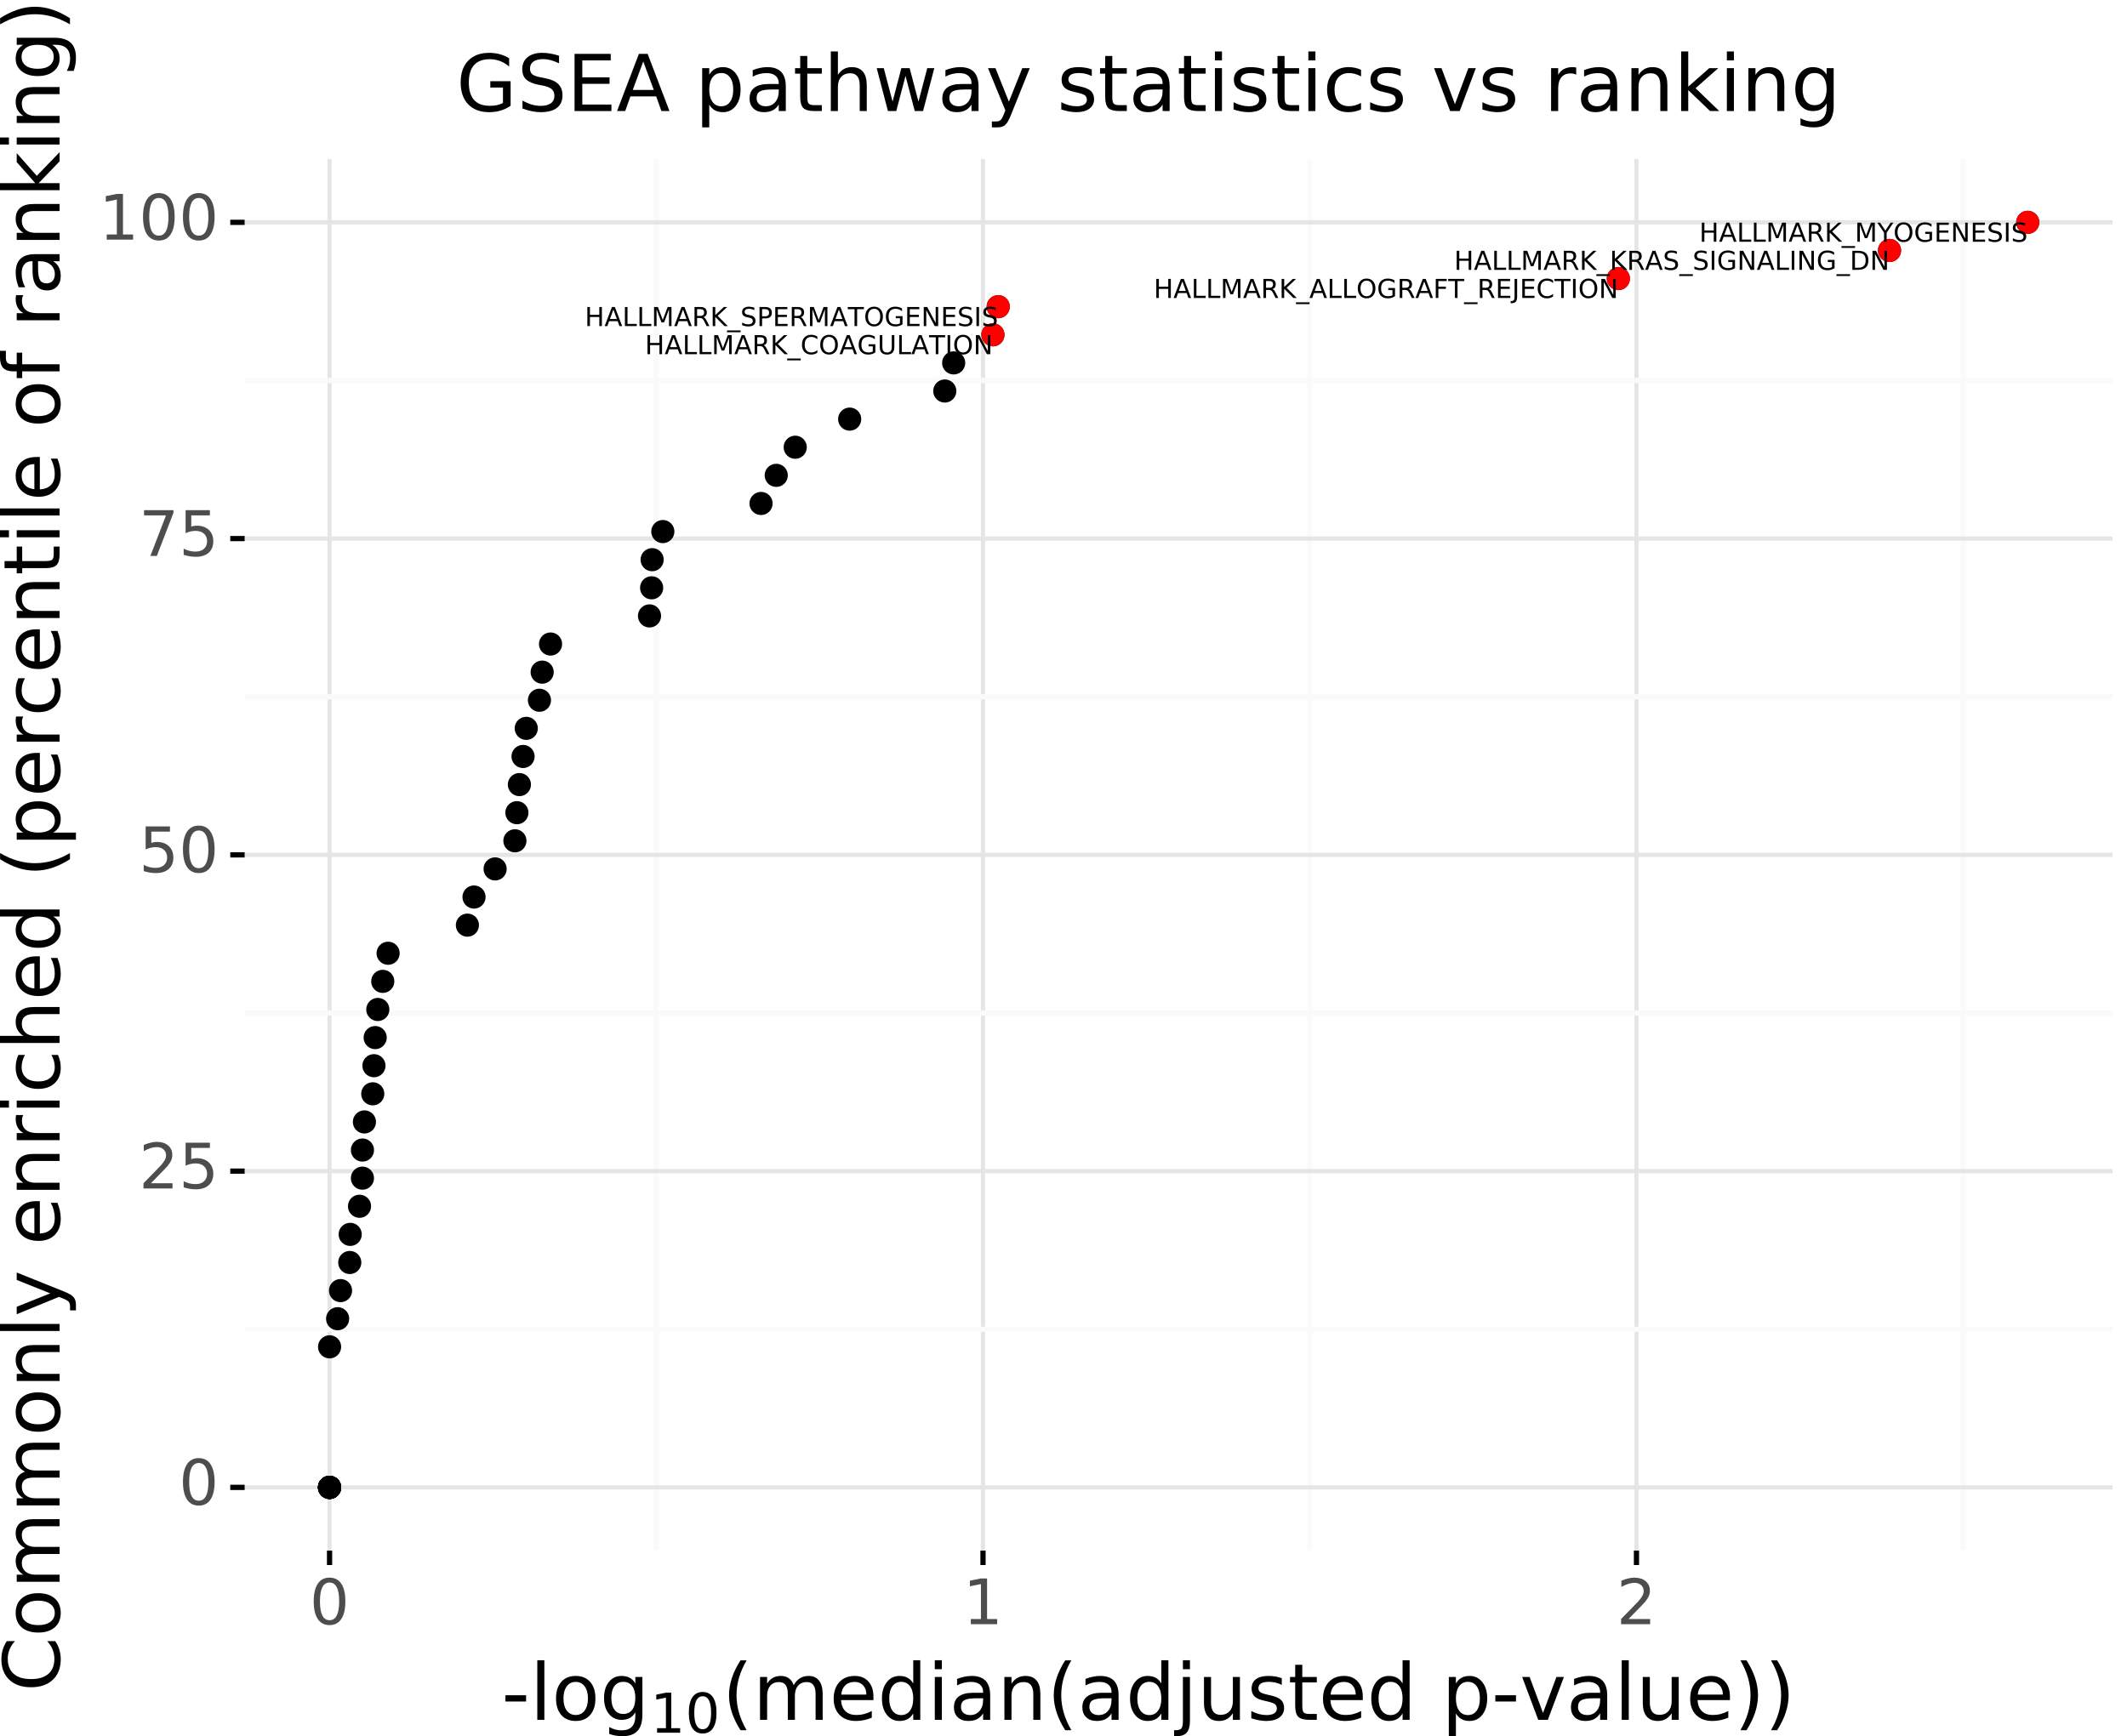 <?xml version="1.0" encoding="utf-8" standalone="no"?>
<!DOCTYPE svg PUBLIC "-//W3C//DTD SVG 1.1//EN"
  "http://www.w3.org/Graphics/SVG/1.1/DTD/svg11.dtd">
<!-- Created with matplotlib (https://matplotlib.org/) -->
<svg height="332.048pt" version="1.1" viewBox="0 0 406.642 332.048" width="406.642pt" xmlns="http://www.w3.org/2000/svg" xmlns:xlink="http://www.w3.org/1999/xlink">
 <rect x="0" y="0" width="406.642" height="332.048" fill="#333333" stroke="none"/>
 <defs>
  <style type="text/css">
*{stroke-linecap:butt;stroke-linejoin:round;}
  </style>
 </defs>
 <g id="figure_1">
  <g id="patch_1">
   <path d="M 0 332.048
L 406.642 332.048
L 406.642 0
L 0 0
z
" style="fill:#ffffff;stroke:#ffffff;stroke-linejoin:miter;"/>
  </g>
  <g id="axes_1">
   <g id="patch_2">
    <path d="M 46.772 296.534
L 403.892 296.534
L 403.892 30.422
L 46.772 30.422
z
" style="fill:none;"/>
   </g>
   <g id="matplotlib.axis_1">
    <g id="xtick_1">
     <g id="line2d_1">
      <path clip-path="url(#p49176de215)" d="M 63.005 296.534
L 63.005 30.422
" style="fill:none;stroke:#e5e5e5;stroke-width:0.8;"/>
     </g>
     <g id="line2d_2">
      <path d="M 63.005 296.534
" style="fill:none;stroke:#000000;stroke-width:1.5;"/>
      <defs>
       <path d="M 0 0
L 0 2.75
" id="m05a9d59fba" style="stroke:#000000;"/>
      </defs>
      <g>
       <use style="stroke:#000000;" x="63.005" xlink:href="#m05a9d59fba" y="296.534"/>
      </g>
     </g>
     <g id="text_1">
      <!-- 0 -->
      <defs>
       <path d="M 31.781 66.406
Q 24.172 66.406 20.328 58.906
Q 16.5 51.422 16.5 36.375
Q 16.5 21.391 20.328 13.891
Q 24.172 6.391 31.781 6.391
Q 39.453 6.391 43.281 13.891
Q 47.125 21.391 47.125 36.375
Q 47.125 51.422 43.281 58.906
Q 39.453 66.406 31.781 66.406
z
M 31.781 74.219
Q 44.047 74.219 50.516 64.516
Q 56.984 54.828 56.984 36.375
Q 56.984 17.969 50.516 8.266
Q 44.047 -1.422 31.781 -1.422
Q 19.531 -1.422 13.062 8.266
Q 6.594 17.969 6.594 36.375
Q 6.594 54.828 13.062 64.516
Q 19.531 74.219 31.781 74.219
z
" id="DejaVuSans-48"/>
      </defs>
      <g style="fill:#4d4d4d;" transform="translate(59.187 310.603)scale(0.12 -0.12)">
       <use xlink:href="#DejaVuSans-48"/>
      </g>
     </g>
    </g>
    <g id="xtick_2">
     <g id="line2d_3">
      <path clip-path="url(#p49176de215)" d="M 187.932 296.534
L 187.932 30.422
" style="fill:none;stroke:#e5e5e5;stroke-width:0.8;"/>
     </g>
     <g id="line2d_4">
      <path d="M 187.932 296.534
" style="fill:none;stroke:#000000;stroke-width:1.5;"/>
      <g>
       <use style="stroke:#000000;" x="187.932" xlink:href="#m05a9d59fba" y="296.534"/>
      </g>
     </g>
     <g id="text_2">
      <!-- 1 -->
      <defs>
       <path d="M 12.406 8.297
L 28.516 8.297
L 28.516 63.922
L 10.984 60.406
L 10.984 69.391
L 28.422 72.906
L 38.281 72.906
L 38.281 8.297
L 54.391 8.297
L 54.391 0
L 12.406 0
z
" id="DejaVuSans-49"/>
      </defs>
      <g style="fill:#4d4d4d;" transform="translate(184.115 310.603)scale(0.12 -0.12)">
       <use xlink:href="#DejaVuSans-49"/>
      </g>
     </g>
    </g>
    <g id="xtick_3">
     <g id="line2d_5">
      <path clip-path="url(#p49176de215)" d="M 312.86 296.534
L 312.86 30.422
" style="fill:none;stroke:#e5e5e5;stroke-width:0.8;"/>
     </g>
     <g id="line2d_6">
      <path d="M 312.86 296.534
" style="fill:none;stroke:#000000;stroke-width:1.5;"/>
      <g>
       <use style="stroke:#000000;" x="312.86" xlink:href="#m05a9d59fba" y="296.534"/>
      </g>
     </g>
     <g id="text_3">
      <!-- 2 -->
      <defs>
       <path d="M 19.188 8.297
L 53.609 8.297
L 53.609 0
L 7.328 0
L 7.328 8.297
Q 12.938 14.109 22.625 23.891
Q 32.328 33.688 34.812 36.531
Q 39.547 41.844 41.422 45.531
Q 43.312 49.219 43.312 52.781
Q 43.312 58.594 39.234 62.25
Q 35.156 65.922 28.609 65.922
Q 23.969 65.922 18.812 64.312
Q 13.672 62.703 7.812 59.422
L 7.812 69.391
Q 13.766 71.781 18.938 73
Q 24.125 74.219 28.422 74.219
Q 39.75 74.219 46.484 68.547
Q 53.219 62.891 53.219 53.422
Q 53.219 48.922 51.531 44.891
Q 49.859 40.875 45.406 35.406
Q 44.188 33.984 37.641 27.219
Q 31.109 20.453 19.188 8.297
z
" id="DejaVuSans-50"/>
      </defs>
      <g style="fill:#4d4d4d;" transform="translate(309.042 310.603)scale(0.12 -0.12)">
       <use xlink:href="#DejaVuSans-50"/>
      </g>
     </g>
    </g>
    <g id="xtick_4">
     <g id="line2d_7">
      <path clip-path="url(#p49176de215)" d="M 125.469 296.534
L 125.469 30.422
" style="fill:none;stroke:#fafafa;"/>
     </g>
     <g id="line2d_8">
      <path d="M 125.469 296.534
" style="fill:none;stroke:#000000;stroke-width:1.5;"/>
     </g>
    </g>
    <g id="xtick_5">
     <g id="line2d_9">
      <path clip-path="url(#p49176de215)" d="M 250.396 296.534
L 250.396 30.422
" style="fill:none;stroke:#fafafa;"/>
     </g>
     <g id="line2d_10">
      <path d="M 250.396 296.534
" style="fill:none;stroke:#000000;stroke-width:1.5;"/>
     </g>
    </g>
    <g id="xtick_6">
     <g id="line2d_11">
      <path clip-path="url(#p49176de215)" d="M 375.323 296.534
L 375.323 30.422
" style="fill:none;stroke:#fafafa;"/>
     </g>
     <g id="line2d_12">
      <path d="M 375.323 296.534
" style="fill:none;stroke:#000000;stroke-width:1.5;"/>
     </g>
    </g>
    <g id="text_4">
     <!-- -log$_{10}$(median(adjusted p-value)) -->
     <defs>
      <path d="M 4.891 31.391
L 31.203 31.391
L 31.203 23.391
L 4.891 23.391
z
" id="DejaVuSans-45"/>
      <path d="M 9.422 75.984
L 18.406 75.984
L 18.406 0
L 9.422 0
z
" id="DejaVuSans-108"/>
      <path d="M 30.609 48.391
Q 23.391 48.391 19.188 42.75
Q 14.984 37.109 14.984 27.297
Q 14.984 17.484 19.156 11.844
Q 23.344 6.203 30.609 6.203
Q 37.797 6.203 41.984 11.859
Q 46.188 17.531 46.188 27.297
Q 46.188 37.016 41.984 42.703
Q 37.797 48.391 30.609 48.391
z
M 30.609 56
Q 42.328 56 49.016 48.375
Q 55.719 40.766 55.719 27.297
Q 55.719 13.875 49.016 6.219
Q 42.328 -1.422 30.609 -1.422
Q 18.844 -1.422 12.172 6.219
Q 5.516 13.875 5.516 27.297
Q 5.516 40.766 12.172 48.375
Q 18.844 56 30.609 56
z
" id="DejaVuSans-111"/>
      <path d="M 45.406 27.984
Q 45.406 37.75 41.375 43.109
Q 37.359 48.484 30.078 48.484
Q 22.859 48.484 18.828 43.109
Q 14.797 37.75 14.797 27.984
Q 14.797 18.266 18.828 12.891
Q 22.859 7.516 30.078 7.516
Q 37.359 7.516 41.375 12.891
Q 45.406 18.266 45.406 27.984
z
M 54.391 6.781
Q 54.391 -7.172 48.188 -13.984
Q 42 -20.797 29.203 -20.797
Q 24.469 -20.797 20.266 -20.094
Q 16.062 -19.391 12.109 -17.922
L 12.109 -9.188
Q 16.062 -11.328 19.922 -12.344
Q 23.781 -13.375 27.781 -13.375
Q 36.625 -13.375 41.016 -8.766
Q 45.406 -4.156 45.406 5.172
L 45.406 9.625
Q 42.625 4.781 38.281 2.391
Q 33.938 0 27.875 0
Q 17.828 0 11.672 7.656
Q 5.516 15.328 5.516 27.984
Q 5.516 40.672 11.672 48.328
Q 17.828 56 27.875 56
Q 33.938 56 38.281 53.609
Q 42.625 51.219 45.406 46.391
L 45.406 54.688
L 54.391 54.688
z
" id="DejaVuSans-103"/>
      <path d="M 31 75.875
Q 24.469 64.656 21.281 53.656
Q 18.109 42.672 18.109 31.391
Q 18.109 20.125 21.312 9.062
Q 24.516 -2 31 -13.188
L 23.188 -13.188
Q 15.875 -1.703 12.234 9.375
Q 8.594 20.453 8.594 31.391
Q 8.594 42.281 12.203 53.312
Q 15.828 64.359 23.188 75.875
z
" id="DejaVuSans-40"/>
      <path d="M 52 44.188
Q 55.375 50.25 60.062 53.125
Q 64.75 56 71.094 56
Q 79.641 56 84.281 50.016
Q 88.922 44.047 88.922 33.016
L 88.922 0
L 79.891 0
L 79.891 32.719
Q 79.891 40.578 77.094 44.375
Q 74.312 48.188 68.609 48.188
Q 61.625 48.188 57.562 43.547
Q 53.516 38.922 53.516 30.906
L 53.516 0
L 44.484 0
L 44.484 32.719
Q 44.484 40.625 41.703 44.406
Q 38.922 48.188 33.109 48.188
Q 26.219 48.188 22.156 43.531
Q 18.109 38.875 18.109 30.906
L 18.109 0
L 9.078 0
L 9.078 54.688
L 18.109 54.688
L 18.109 46.188
Q 21.188 51.219 25.484 53.609
Q 29.781 56 35.688 56
Q 41.656 56 45.828 52.969
Q 50 49.953 52 44.188
z
" id="DejaVuSans-109"/>
      <path d="M 56.203 29.594
L 56.203 25.203
L 14.891 25.203
Q 15.484 15.922 20.484 11.062
Q 25.484 6.203 34.422 6.203
Q 39.594 6.203 44.453 7.469
Q 49.312 8.734 54.109 11.281
L 54.109 2.781
Q 49.266 0.734 44.188 -0.344
Q 39.109 -1.422 33.891 -1.422
Q 20.797 -1.422 13.156 6.188
Q 5.516 13.812 5.516 26.812
Q 5.516 40.234 12.766 48.109
Q 20.016 56 32.328 56
Q 43.359 56 49.781 48.891
Q 56.203 41.797 56.203 29.594
z
M 47.219 32.234
Q 47.125 39.594 43.094 43.984
Q 39.062 48.391 32.422 48.391
Q 24.906 48.391 20.391 44.141
Q 15.875 39.891 15.188 32.172
z
" id="DejaVuSans-101"/>
      <path d="M 45.406 46.391
L 45.406 75.984
L 54.391 75.984
L 54.391 0
L 45.406 0
L 45.406 8.203
Q 42.578 3.328 38.25 0.953
Q 33.938 -1.422 27.875 -1.422
Q 17.969 -1.422 11.734 6.484
Q 5.516 14.406 5.516 27.297
Q 5.516 40.188 11.734 48.094
Q 17.969 56 27.875 56
Q 33.938 56 38.25 53.625
Q 42.578 51.266 45.406 46.391
z
M 14.797 27.297
Q 14.797 17.391 18.875 11.75
Q 22.953 6.109 30.078 6.109
Q 37.203 6.109 41.297 11.75
Q 45.406 17.391 45.406 27.297
Q 45.406 37.203 41.297 42.844
Q 37.203 48.484 30.078 48.484
Q 22.953 48.484 18.875 42.844
Q 14.797 37.203 14.797 27.297
z
" id="DejaVuSans-100"/>
      <path d="M 9.422 54.688
L 18.406 54.688
L 18.406 0
L 9.422 0
z
M 9.422 75.984
L 18.406 75.984
L 18.406 64.594
L 9.422 64.594
z
" id="DejaVuSans-105"/>
      <path d="M 34.281 27.484
Q 23.391 27.484 19.188 25
Q 14.984 22.516 14.984 16.5
Q 14.984 11.719 18.141 8.906
Q 21.297 6.109 26.703 6.109
Q 34.188 6.109 38.703 11.406
Q 43.219 16.703 43.219 25.484
L 43.219 27.484
z
M 52.203 31.203
L 52.203 0
L 43.219 0
L 43.219 8.297
Q 40.141 3.328 35.547 0.953
Q 30.953 -1.422 24.312 -1.422
Q 15.922 -1.422 10.953 3.297
Q 6 8.016 6 15.922
Q 6 25.141 12.172 29.828
Q 18.359 34.516 30.609 34.516
L 43.219 34.516
L 43.219 35.406
Q 43.219 41.609 39.141 45
Q 35.062 48.391 27.688 48.391
Q 23 48.391 18.547 47.266
Q 14.109 46.141 10.016 43.891
L 10.016 52.203
Q 14.938 54.109 19.578 55.047
Q 24.219 56 28.609 56
Q 40.484 56 46.344 49.844
Q 52.203 43.703 52.203 31.203
z
" id="DejaVuSans-97"/>
      <path d="M 54.891 33.016
L 54.891 0
L 45.906 0
L 45.906 32.719
Q 45.906 40.484 42.875 44.328
Q 39.844 48.188 33.797 48.188
Q 26.516 48.188 22.312 43.547
Q 18.109 38.922 18.109 30.906
L 18.109 0
L 9.078 0
L 9.078 54.688
L 18.109 54.688
L 18.109 46.188
Q 21.344 51.125 25.703 53.562
Q 30.078 56 35.797 56
Q 45.219 56 50.047 50.172
Q 54.891 44.344 54.891 33.016
z
" id="DejaVuSans-110"/>
      <path d="M 9.422 54.688
L 18.406 54.688
L 18.406 -0.984
Q 18.406 -11.422 14.422 -16.109
Q 10.453 -20.797 1.609 -20.797
L -1.812 -20.797
L -1.812 -13.188
L 0.594 -13.188
Q 5.719 -13.188 7.562 -10.812
Q 9.422 -8.453 9.422 -0.984
z
M 9.422 75.984
L 18.406 75.984
L 18.406 64.594
L 9.422 64.594
z
" id="DejaVuSans-106"/>
      <path d="M 8.5 21.578
L 8.5 54.688
L 17.484 54.688
L 17.484 21.922
Q 17.484 14.156 20.5 10.266
Q 23.531 6.391 29.594 6.391
Q 36.859 6.391 41.078 11.031
Q 45.312 15.672 45.312 23.688
L 45.312 54.688
L 54.297 54.688
L 54.297 0
L 45.312 0
L 45.312 8.406
Q 42.047 3.422 37.719 1
Q 33.406 -1.422 27.688 -1.422
Q 18.266 -1.422 13.375 4.438
Q 8.5 10.297 8.5 21.578
z
M 31.109 56
z
" id="DejaVuSans-117"/>
      <path d="M 44.281 53.078
L 44.281 44.578
Q 40.484 46.531 36.375 47.5
Q 32.281 48.484 27.875 48.484
Q 21.188 48.484 17.844 46.438
Q 14.5 44.391 14.5 40.281
Q 14.5 37.156 16.891 35.375
Q 19.281 33.594 26.516 31.984
L 29.594 31.297
Q 39.156 29.25 43.188 25.516
Q 47.219 21.781 47.219 15.094
Q 47.219 7.469 41.188 3.016
Q 35.156 -1.422 24.609 -1.422
Q 20.219 -1.422 15.453 -0.562
Q 10.688 0.297 5.422 2
L 5.422 11.281
Q 10.406 8.688 15.234 7.391
Q 20.062 6.109 24.812 6.109
Q 31.156 6.109 34.562 8.281
Q 37.984 10.453 37.984 14.406
Q 37.984 18.062 35.516 20.016
Q 33.062 21.969 24.703 23.781
L 21.578 24.516
Q 13.234 26.266 9.516 29.906
Q 5.812 33.547 5.812 39.891
Q 5.812 47.609 11.281 51.797
Q 16.75 56 26.812 56
Q 31.781 56 36.172 55.266
Q 40.578 54.547 44.281 53.078
z
" id="DejaVuSans-115"/>
      <path d="M 18.312 70.219
L 18.312 54.688
L 36.812 54.688
L 36.812 47.703
L 18.312 47.703
L 18.312 18.016
Q 18.312 11.328 20.141 9.422
Q 21.969 7.516 27.594 7.516
L 36.812 7.516
L 36.812 0
L 27.594 0
Q 17.188 0 13.234 3.875
Q 9.281 7.766 9.281 18.016
L 9.281 47.703
L 2.688 47.703
L 2.688 54.688
L 9.281 54.688
L 9.281 70.219
z
" id="DejaVuSans-116"/>
      <path id="DejaVuSans-32"/>
      <path d="M 18.109 8.203
L 18.109 -20.797
L 9.078 -20.797
L 9.078 54.688
L 18.109 54.688
L 18.109 46.391
Q 20.953 51.266 25.266 53.625
Q 29.594 56 35.594 56
Q 45.562 56 51.781 48.094
Q 58.016 40.188 58.016 27.297
Q 58.016 14.406 51.781 6.484
Q 45.562 -1.422 35.594 -1.422
Q 29.594 -1.422 25.266 0.953
Q 20.953 3.328 18.109 8.203
z
M 48.688 27.297
Q 48.688 37.203 44.609 42.844
Q 40.531 48.484 33.406 48.484
Q 26.266 48.484 22.188 42.844
Q 18.109 37.203 18.109 27.297
Q 18.109 17.391 22.188 11.75
Q 26.266 6.109 33.406 6.109
Q 40.531 6.109 44.609 11.75
Q 48.688 17.391 48.688 27.297
z
" id="DejaVuSans-112"/>
      <path d="M 2.984 54.688
L 12.5 54.688
L 29.594 8.797
L 46.688 54.688
L 56.203 54.688
L 35.688 0
L 23.484 0
z
" id="DejaVuSans-118"/>
      <path d="M 8.016 75.875
L 15.828 75.875
Q 23.141 64.359 26.781 53.312
Q 30.422 42.281 30.422 31.391
Q 30.422 20.453 26.781 9.375
Q 23.141 -1.703 15.828 -13.188
L 8.016 -13.188
Q 14.5 -2 17.703 9.062
Q 20.906 20.125 20.906 31.391
Q 20.906 42.672 17.703 53.656
Q 14.5 64.656 8.016 75.875
z
" id="DejaVuSans-41"/>
     </defs>
     <g transform="translate(95.897 328.898)scale(0.15 -0.15)">
      <use transform="translate(0 0.016)" xlink:href="#DejaVuSans-45"/>
      <use transform="translate(36.084 0.016)" xlink:href="#DejaVuSans-108"/>
      <use transform="translate(63.867 0.016)" xlink:href="#DejaVuSans-111"/>
      <use transform="translate(125.049 0.016)" xlink:href="#DejaVuSans-103"/>
      <use transform="translate(189.482 -16.391)scale(0.7)" xlink:href="#DejaVuSans-49"/>
      <use transform="translate(234.019 -16.391)scale(0.7)" xlink:href="#DejaVuSans-48"/>
      <use transform="translate(281.289 0.016)" xlink:href="#DejaVuSans-40"/>
      <use transform="translate(320.303 0.016)" xlink:href="#DejaVuSans-109"/>
      <use transform="translate(417.715 0.016)" xlink:href="#DejaVuSans-101"/>
      <use transform="translate(479.238 0.016)" xlink:href="#DejaVuSans-100"/>
      <use transform="translate(542.715 0.016)" xlink:href="#DejaVuSans-105"/>
      <use transform="translate(570.498 0.016)" xlink:href="#DejaVuSans-97"/>
      <use transform="translate(631.777 0.016)" xlink:href="#DejaVuSans-110"/>
      <use transform="translate(695.156 0.016)" xlink:href="#DejaVuSans-40"/>
      <use transform="translate(734.17 0.016)" xlink:href="#DejaVuSans-97"/>
      <use transform="translate(795.449 0.016)" xlink:href="#DejaVuSans-100"/>
      <use transform="translate(858.926 0.016)" xlink:href="#DejaVuSans-106"/>
      <use transform="translate(886.709 0.016)" xlink:href="#DejaVuSans-117"/>
      <use transform="translate(950.088 0.016)" xlink:href="#DejaVuSans-115"/>
      <use transform="translate(1002.188 0.016)" xlink:href="#DejaVuSans-116"/>
      <use transform="translate(1041.396 0.016)" xlink:href="#DejaVuSans-101"/>
      <use transform="translate(1102.92 0.016)" xlink:href="#DejaVuSans-100"/>
      <use transform="translate(1166.396 0.016)" xlink:href="#DejaVuSans-32"/>
      <use transform="translate(1198.184 0.016)" xlink:href="#DejaVuSans-112"/>
      <use transform="translate(1261.66 0.016)" xlink:href="#DejaVuSans-45"/>
      <use transform="translate(1297.744 0.016)" xlink:href="#DejaVuSans-118"/>
      <use transform="translate(1356.924 0.016)" xlink:href="#DejaVuSans-97"/>
      <use transform="translate(1418.203 0.016)" xlink:href="#DejaVuSans-108"/>
      <use transform="translate(1445.986 0.016)" xlink:href="#DejaVuSans-117"/>
      <use transform="translate(1509.365 0.016)" xlink:href="#DejaVuSans-101"/>
      <use transform="translate(1570.889 0.016)" xlink:href="#DejaVuSans-41"/>
      <use transform="translate(1609.902 0.016)" xlink:href="#DejaVuSans-41"/>
     </g>
    </g>
   </g>
   <g id="matplotlib.axis_2">
    <g id="ytick_1">
     <g id="line2d_13">
      <path clip-path="url(#p49176de215)" d="M 46.772 284.438
L 403.892 284.438
" style="fill:none;stroke:#e5e5e5;stroke-width:0.8;"/>
     </g>
     <g id="line2d_14">
      <path d="M 46.772 284.438
" style="fill:none;stroke:#000000;stroke-width:1.5;"/>
      <defs>
       <path d="M 0 0
L -2.75 0
" id="ma4c4c68e02" style="stroke:#000000;"/>
      </defs>
      <g>
       <use style="stroke:#000000;" x="46.772" xlink:href="#ma4c4c68e02" y="284.438"/>
      </g>
     </g>
     <g id="text_5">
      <!-- 0 -->
      <g style="fill:#4d4d4d;" transform="translate(34.187 287.75)scale(0.12 -0.12)">
       <use xlink:href="#DejaVuSans-48"/>
      </g>
     </g>
    </g>
    <g id="ytick_2">
     <g id="line2d_15">
      <path clip-path="url(#p49176de215)" d="M 46.772 223.958
L 403.892 223.958
" style="fill:none;stroke:#e5e5e5;stroke-width:0.8;"/>
     </g>
     <g id="line2d_16">
      <path d="M 46.772 223.958
" style="fill:none;stroke:#000000;stroke-width:1.5;"/>
      <g>
       <use style="stroke:#000000;" x="46.772" xlink:href="#ma4c4c68e02" y="223.958"/>
      </g>
     </g>
     <g id="text_6">
      <!-- 25 -->
      <defs>
       <path d="M 10.797 72.906
L 49.516 72.906
L 49.516 64.594
L 19.828 64.594
L 19.828 46.734
Q 21.969 47.469 24.109 47.828
Q 26.266 48.188 28.422 48.188
Q 40.625 48.188 47.75 41.5
Q 54.891 34.812 54.891 23.391
Q 54.891 11.625 47.562 5.094
Q 40.234 -1.422 26.906 -1.422
Q 22.312 -1.422 17.547 -0.641
Q 12.797 0.141 7.719 1.703
L 7.719 11.625
Q 12.109 9.234 16.797 8.062
Q 21.484 6.891 26.703 6.891
Q 35.156 6.891 40.078 11.328
Q 45.016 15.766 45.016 23.391
Q 45.016 31 40.078 35.438
Q 35.156 39.891 26.703 39.891
Q 22.75 39.891 18.812 39.016
Q 14.891 38.141 10.797 36.281
z
" id="DejaVuSans-53"/>
      </defs>
      <g style="fill:#4d4d4d;" transform="translate(26.552 227.27)scale(0.12 -0.12)">
       <use xlink:href="#DejaVuSans-50"/>
       <use x="63.623" xlink:href="#DejaVuSans-53"/>
      </g>
     </g>
    </g>
    <g id="ytick_3">
     <g id="line2d_17">
      <path clip-path="url(#p49176de215)" d="M 46.772 163.478
L 403.892 163.478
" style="fill:none;stroke:#e5e5e5;stroke-width:0.8;"/>
     </g>
     <g id="line2d_18">
      <path d="M 46.772 163.478
" style="fill:none;stroke:#000000;stroke-width:1.5;"/>
      <g>
       <use style="stroke:#000000;" x="46.772" xlink:href="#ma4c4c68e02" y="163.478"/>
      </g>
     </g>
     <g id="text_7">
      <!-- 50 -->
      <g style="fill:#4d4d4d;" transform="translate(26.552 166.79)scale(0.12 -0.12)">
       <use xlink:href="#DejaVuSans-53"/>
       <use x="63.623" xlink:href="#DejaVuSans-48"/>
      </g>
     </g>
    </g>
    <g id="ytick_4">
     <g id="line2d_19">
      <path clip-path="url(#p49176de215)" d="M 46.772 102.998
L 403.892 102.998
" style="fill:none;stroke:#e5e5e5;stroke-width:0.8;"/>
     </g>
     <g id="line2d_20">
      <path d="M 46.772 102.998
" style="fill:none;stroke:#000000;stroke-width:1.5;"/>
      <g>
       <use style="stroke:#000000;" x="46.772" xlink:href="#ma4c4c68e02" y="102.998"/>
      </g>
     </g>
     <g id="text_8">
      <!-- 75 -->
      <defs>
       <path d="M 8.203 72.906
L 55.078 72.906
L 55.078 68.703
L 28.609 0
L 18.312 0
L 43.219 64.594
L 8.203 64.594
z
" id="DejaVuSans-55"/>
      </defs>
      <g style="fill:#4d4d4d;" transform="translate(26.552 106.31)scale(0.12 -0.12)">
       <use xlink:href="#DejaVuSans-55"/>
       <use x="63.623" xlink:href="#DejaVuSans-53"/>
      </g>
     </g>
    </g>
    <g id="ytick_5">
     <g id="line2d_21">
      <path clip-path="url(#p49176de215)" d="M 46.772 42.518
L 403.892 42.518
" style="fill:none;stroke:#e5e5e5;stroke-width:0.8;"/>
     </g>
     <g id="line2d_22">
      <path d="M 46.772 42.518
" style="fill:none;stroke:#000000;stroke-width:1.5;"/>
      <g>
       <use style="stroke:#000000;" x="46.772" xlink:href="#ma4c4c68e02" y="42.518"/>
      </g>
     </g>
     <g id="text_9">
      <!-- 100 -->
      <g style="fill:#4d4d4d;" transform="translate(18.917 45.83)scale(0.12 -0.12)">
       <use xlink:href="#DejaVuSans-49"/>
       <use x="63.623" xlink:href="#DejaVuSans-48"/>
       <use x="127.246" xlink:href="#DejaVuSans-48"/>
      </g>
     </g>
    </g>
    <g id="ytick_6">
     <g id="line2d_23">
      <path clip-path="url(#p49176de215)" d="M 46.772 254.198
L 403.892 254.198
" style="fill:none;stroke:#fafafa;"/>
     </g>
     <g id="line2d_24">
      <path d="M 46.772 254.198
" style="fill:none;stroke:#000000;stroke-width:1.5;"/>
     </g>
    </g>
    <g id="ytick_7">
     <g id="line2d_25">
      <path clip-path="url(#p49176de215)" d="M 46.772 193.718
L 403.892 193.718
" style="fill:none;stroke:#fafafa;"/>
     </g>
     <g id="line2d_26">
      <path d="M 46.772 193.718
" style="fill:none;stroke:#000000;stroke-width:1.5;"/>
     </g>
    </g>
    <g id="ytick_8">
     <g id="line2d_27">
      <path clip-path="url(#p49176de215)" d="M 46.772 133.238
L 403.892 133.238
" style="fill:none;stroke:#fafafa;"/>
     </g>
     <g id="line2d_28">
      <path d="M 46.772 133.238
" style="fill:none;stroke:#000000;stroke-width:1.5;"/>
     </g>
    </g>
    <g id="ytick_9">
     <g id="line2d_29">
      <path clip-path="url(#p49176de215)" d="M 46.772 72.758
L 403.892 72.758
" style="fill:none;stroke:#fafafa;"/>
     </g>
     <g id="line2d_30">
      <path d="M 46.772 72.758
" style="fill:none;stroke:#000000;stroke-width:1.5;"/>
     </g>
    </g>
    <g id="text_10">
     <!-- Commonly enriched (percentile of ranking) -->
     <defs>
      <path d="M 64.406 67.281
L 64.406 56.891
Q 59.422 61.531 53.781 63.812
Q 48.141 66.109 41.797 66.109
Q 29.297 66.109 22.656 58.469
Q 16.016 50.828 16.016 36.375
Q 16.016 21.969 22.656 14.328
Q 29.297 6.688 41.797 6.688
Q 48.141 6.688 53.781 8.984
Q 59.422 11.281 64.406 15.922
L 64.406 5.609
Q 59.234 2.094 53.438 0.328
Q 47.656 -1.422 41.219 -1.422
Q 24.656 -1.422 15.125 8.703
Q 5.609 18.844 5.609 36.375
Q 5.609 53.953 15.125 64.078
Q 24.656 74.219 41.219 74.219
Q 47.75 74.219 53.531 72.484
Q 59.328 70.75 64.406 67.281
z
" id="DejaVuSans-67"/>
      <path d="M 32.172 -5.078
Q 28.375 -14.844 24.75 -17.812
Q 21.141 -20.797 15.094 -20.797
L 7.906 -20.797
L 7.906 -13.281
L 13.188 -13.281
Q 16.891 -13.281 18.938 -11.516
Q 21 -9.766 23.484 -3.219
L 25.094 0.875
L 2.984 54.688
L 12.5 54.688
L 29.594 11.922
L 46.688 54.688
L 56.203 54.688
z
" id="DejaVuSans-121"/>
      <path d="M 41.109 46.297
Q 39.594 47.172 37.812 47.578
Q 36.031 48 33.891 48
Q 26.266 48 22.188 43.047
Q 18.109 38.094 18.109 28.812
L 18.109 0
L 9.078 0
L 9.078 54.688
L 18.109 54.688
L 18.109 46.188
Q 20.953 51.172 25.484 53.578
Q 30.031 56 36.531 56
Q 37.453 56 38.578 55.875
Q 39.703 55.766 41.062 55.516
z
" id="DejaVuSans-114"/>
      <path d="M 48.781 52.594
L 48.781 44.188
Q 44.969 46.297 41.141 47.344
Q 37.312 48.391 33.406 48.391
Q 24.656 48.391 19.812 42.844
Q 14.984 37.312 14.984 27.297
Q 14.984 17.281 19.812 11.734
Q 24.656 6.203 33.406 6.203
Q 37.312 6.203 41.141 7.25
Q 44.969 8.297 48.781 10.406
L 48.781 2.094
Q 45.016 0.344 40.984 -0.531
Q 36.969 -1.422 32.422 -1.422
Q 20.062 -1.422 12.781 6.344
Q 5.516 14.109 5.516 27.297
Q 5.516 40.672 12.859 48.328
Q 20.219 56 33.016 56
Q 37.156 56 41.109 55.141
Q 45.062 54.297 48.781 52.594
z
" id="DejaVuSans-99"/>
      <path d="M 54.891 33.016
L 54.891 0
L 45.906 0
L 45.906 32.719
Q 45.906 40.484 42.875 44.328
Q 39.844 48.188 33.797 48.188
Q 26.516 48.188 22.312 43.547
Q 18.109 38.922 18.109 30.906
L 18.109 0
L 9.078 0
L 9.078 75.984
L 18.109 75.984
L 18.109 46.188
Q 21.344 51.125 25.703 53.562
Q 30.078 56 35.797 56
Q 45.219 56 50.047 50.172
Q 54.891 44.344 54.891 33.016
z
" id="DejaVuSans-104"/>
      <path d="M 37.109 75.984
L 37.109 68.5
L 28.516 68.5
Q 23.688 68.5 21.797 66.547
Q 19.922 64.594 19.922 59.516
L 19.922 54.688
L 34.719 54.688
L 34.719 47.703
L 19.922 47.703
L 19.922 0
L 10.891 0
L 10.891 47.703
L 2.297 47.703
L 2.297 54.688
L 10.891 54.688
L 10.891 58.5
Q 10.891 67.625 15.141 71.797
Q 19.391 75.984 28.609 75.984
z
" id="DejaVuSans-102"/>
      <path d="M 9.078 75.984
L 18.109 75.984
L 18.109 31.109
L 44.922 54.688
L 56.391 54.688
L 27.391 29.109
L 57.625 0
L 45.906 0
L 18.109 26.703
L 18.109 0
L 9.078 0
z
" id="DejaVuSans-107"/>
     </defs>
     <g transform="translate(11.398 323.501)rotate(-90)scale(0.15 -0.15)">
      <use xlink:href="#DejaVuSans-67"/>
      <use x="69.824" xlink:href="#DejaVuSans-111"/>
      <use x="131.006" xlink:href="#DejaVuSans-109"/>
      <use x="228.418" xlink:href="#DejaVuSans-109"/>
      <use x="325.83" xlink:href="#DejaVuSans-111"/>
      <use x="387.012" xlink:href="#DejaVuSans-110"/>
      <use x="450.391" xlink:href="#DejaVuSans-108"/>
      <use x="478.174" xlink:href="#DejaVuSans-121"/>
      <use x="537.354" xlink:href="#DejaVuSans-32"/>
      <use x="569.141" xlink:href="#DejaVuSans-101"/>
      <use x="630.664" xlink:href="#DejaVuSans-110"/>
      <use x="694.043" xlink:href="#DejaVuSans-114"/>
      <use x="735.156" xlink:href="#DejaVuSans-105"/>
      <use x="762.939" xlink:href="#DejaVuSans-99"/>
      <use x="817.92" xlink:href="#DejaVuSans-104"/>
      <use x="881.299" xlink:href="#DejaVuSans-101"/>
      <use x="942.822" xlink:href="#DejaVuSans-100"/>
      <use x="1006.299" xlink:href="#DejaVuSans-32"/>
      <use x="1038.086" xlink:href="#DejaVuSans-40"/>
      <use x="1077.1" xlink:href="#DejaVuSans-112"/>
      <use x="1140.576" xlink:href="#DejaVuSans-101"/>
      <use x="1202.1" xlink:href="#DejaVuSans-114"/>
      <use x="1243.182" xlink:href="#DejaVuSans-99"/>
      <use x="1298.162" xlink:href="#DejaVuSans-101"/>
      <use x="1359.686" xlink:href="#DejaVuSans-110"/>
      <use x="1423.064" xlink:href="#DejaVuSans-116"/>
      <use x="1462.273" xlink:href="#DejaVuSans-105"/>
      <use x="1490.057" xlink:href="#DejaVuSans-108"/>
      <use x="1517.84" xlink:href="#DejaVuSans-101"/>
      <use x="1579.363" xlink:href="#DejaVuSans-32"/>
      <use x="1611.15" xlink:href="#DejaVuSans-111"/>
      <use x="1672.332" xlink:href="#DejaVuSans-102"/>
      <use x="1707.537" xlink:href="#DejaVuSans-32"/>
      <use x="1739.324" xlink:href="#DejaVuSans-114"/>
      <use x="1780.438" xlink:href="#DejaVuSans-97"/>
      <use x="1841.717" xlink:href="#DejaVuSans-110"/>
      <use x="1905.096" xlink:href="#DejaVuSans-107"/>
      <use x="1963.006" xlink:href="#DejaVuSans-105"/>
      <use x="1990.789" xlink:href="#DejaVuSans-110"/>
      <use x="2054.168" xlink:href="#DejaVuSans-103"/>
      <use x="2117.645" xlink:href="#DejaVuSans-41"/>
     </g>
    </g>
   </g>
   <g id="PathCollection_1">
    <path clip-path="url(#p49176de215)" d="M 69.292 221.699
C 69.763 221.699 70.213 221.512 70.546 221.18
C 70.878 220.847 71.065 220.396 71.065 219.926
C 71.065 219.456 70.878 219.005 70.546 218.673
C 70.213 218.341 69.763 218.154 69.292 218.154
C 68.822 218.154 68.372 218.341 68.039 218.673
C 67.707 219.005 67.52 219.456 67.52 219.926
C 67.52 220.396 67.707 220.847 68.039 221.18
C 68.372 221.512 68.822 221.699 69.292 221.699
z
" style="stroke:#000000;stroke-width:0.886;"/>
    <path clip-path="url(#p49176de215)" d="M 63.005 286.211
C 63.475 286.211 63.926 286.024 64.258 285.692
C 64.591 285.359 64.777 284.908 64.777 284.438
C 64.777 283.968 64.591 283.517 64.258 283.185
C 63.926 282.853 63.475 282.666 63.005 282.666
C 62.535 282.666 62.084 282.853 61.752 283.185
C 61.419 283.517 61.232 283.968 61.232 284.438
C 61.232 284.908 61.419 285.359 61.752 285.692
C 62.084 286.024 62.535 286.211 63.005 286.211
z
" style="stroke:#000000;stroke-width:0.886;"/>
    <path clip-path="url(#p49176de215)" d="M 69.289 227.075
C 69.759 227.075 70.21 226.888 70.543 226.556
C 70.875 226.223 71.062 225.772 71.062 225.302
C 71.062 224.832 70.875 224.381 70.543 224.049
C 70.21 223.717 69.759 223.53 69.289 223.53
C 68.819 223.53 68.368 223.717 68.036 224.049
C 67.704 224.381 67.517 224.832 67.517 225.302
C 67.517 225.772 67.704 226.223 68.036 226.556
C 68.368 226.888 68.819 227.075 69.289 227.075
z
" style="stroke:#000000;stroke-width:0.886;"/>
    <path clip-path="url(#p49176de215)" d="M 124.173 119.555
C 124.643 119.555 125.094 119.368 125.427 119.036
C 125.759 118.703 125.946 118.252 125.946 117.782
C 125.946 117.312 125.759 116.861 125.427 116.529
C 125.094 116.197 124.643 116.01 124.173 116.01
C 123.703 116.01 123.252 116.197 122.92 116.529
C 122.588 116.861 122.401 117.312 122.401 117.782
C 122.401 118.252 122.588 118.703 122.92 119.036
C 123.252 119.368 123.703 119.555 124.173 119.555
z
" style="stroke:#000000;stroke-width:0.886;"/>
    <path clip-path="url(#p49176de215)" d="M 309.397 55.043
C 309.867 55.043 310.318 54.856 310.651 54.524
C 310.983 54.191 311.17 53.74 311.17 53.27
C 311.17 52.8 310.983 52.349 310.651 52.017
C 310.318 51.685 309.867 51.498 309.397 51.498
C 308.927 51.498 308.476 51.685 308.144 52.017
C 307.812 52.349 307.625 52.8 307.625 53.27
C 307.625 53.74 307.812 54.191 308.144 54.524
C 308.476 54.856 308.927 55.043 309.397 55.043
z
" style="stroke:#000000;stroke-width:0.886;"/>
    <path clip-path="url(#p49176de215)" d="M 63.01 259.331
C 63.48 259.331 63.931 259.144 64.264 258.812
C 64.596 258.479 64.783 258.028 64.783 257.558
C 64.783 257.088 64.596 256.637 64.264 256.305
C 63.931 255.973 63.48 255.786 63.01 255.786
C 62.54 255.786 62.089 255.973 61.757 256.305
C 61.425 256.637 61.238 257.088 61.238 257.558
C 61.238 258.028 61.425 258.479 61.757 258.812
C 62.089 259.144 62.54 259.331 63.01 259.331
z
" style="stroke:#000000;stroke-width:0.886;"/>
    <path clip-path="url(#p49176de215)" d="M 63.005 286.211
C 63.475 286.211 63.926 286.024 64.258 285.692
C 64.591 285.359 64.777 284.908 64.777 284.438
C 64.777 283.968 64.591 283.517 64.258 283.185
C 63.926 282.853 63.475 282.666 63.005 282.666
C 62.535 282.666 62.084 282.853 61.752 283.185
C 61.419 283.517 61.232 283.968 61.232 284.438
C 61.232 284.908 61.419 285.359 61.752 285.692
C 62.084 286.024 62.535 286.211 63.005 286.211
z
" style="stroke:#000000;stroke-width:0.886;"/>
    <path clip-path="url(#p49176de215)" d="M 71.491 205.571
C 71.961 205.571 72.412 205.384 72.744 205.052
C 73.077 204.719 73.264 204.268 73.264 203.798
C 73.264 203.328 73.077 202.877 72.744 202.545
C 72.412 202.213 71.961 202.026 71.491 202.026
C 71.021 202.026 70.57 202.213 70.238 202.545
C 69.905 202.877 69.719 203.328 69.719 203.798
C 69.719 204.268 69.905 204.719 70.238 205.052
C 70.57 205.384 71.021 205.571 71.491 205.571
z
" style="stroke:#000000;stroke-width:0.886;"/>
    <path clip-path="url(#p49176de215)" d="M 65.105 248.579
C 65.575 248.579 66.026 248.392 66.358 248.06
C 66.691 247.727 66.877 247.276 66.877 246.806
C 66.877 246.336 66.691 245.885 66.358 245.553
C 66.026 245.221 65.575 245.034 65.105 245.034
C 64.635 245.034 64.184 245.221 63.852 245.553
C 63.519 245.885 63.332 246.336 63.332 246.806
C 63.332 247.276 63.519 247.727 63.852 248.06
C 64.184 248.392 64.635 248.579 65.105 248.579
z
" style="stroke:#000000;stroke-width:0.886;"/>
    <path clip-path="url(#p49176de215)" d="M 387.659 44.291
C 388.13 44.291 388.58 44.104 388.913 43.772
C 389.245 43.439 389.432 42.988 389.432 42.518
C 389.432 42.048 389.245 41.597 388.913 41.265
C 388.58 40.933 388.13 40.746 387.659 40.746
C 387.189 40.746 386.739 40.933 386.406 41.265
C 386.074 41.597 385.887 42.048 385.887 42.518
C 385.887 42.988 386.074 43.439 386.406 43.772
C 386.739 44.104 387.189 44.291 387.659 44.291
z
" style="stroke:#000000;stroke-width:0.886;"/>
    <path clip-path="url(#p49176de215)" d="M 98.44 162.563
C 98.911 162.563 99.361 162.376 99.694 162.044
C 100.026 161.711 100.213 161.26 100.213 160.79
C 100.213 160.32 100.026 159.869 99.694 159.537
C 99.361 159.205 98.911 159.018 98.44 159.018
C 97.97 159.018 97.52 159.205 97.187 159.537
C 96.855 159.869 96.668 160.32 96.668 160.79
C 96.668 161.26 96.855 161.711 97.187 162.044
C 97.52 162.376 97.97 162.563 98.44 162.563
z
" style="stroke:#000000;stroke-width:0.886;"/>
    <path clip-path="url(#p49176de215)" d="M 103.651 130.307
C 104.121 130.307 104.572 130.12 104.905 129.788
C 105.237 129.455 105.424 129.004 105.424 128.534
C 105.424 128.064 105.237 127.613 104.905 127.281
C 104.572 126.949 104.121 126.762 103.651 126.762
C 103.181 126.762 102.73 126.949 102.398 127.281
C 102.066 127.613 101.879 128.064 101.879 128.534
C 101.879 129.004 102.066 129.455 102.398 129.788
C 102.73 130.12 103.181 130.307 103.651 130.307
z
" style="stroke:#000000;stroke-width:0.886;"/>
    <path clip-path="url(#p49176de215)" d="M 63.005 286.211
C 63.475 286.211 63.926 286.024 64.258 285.692
C 64.591 285.359 64.777 284.908 64.777 284.438
C 64.777 283.968 64.591 283.517 64.258 283.185
C 63.926 282.853 63.475 282.666 63.005 282.666
C 62.535 282.666 62.084 282.853 61.752 283.185
C 61.419 283.517 61.232 283.968 61.232 284.438
C 61.232 284.908 61.419 285.359 61.752 285.692
C 62.084 286.024 62.535 286.211 63.005 286.211
z
" style="stroke:#000000;stroke-width:0.886;"/>
    <path clip-path="url(#p49176de215)" d="M 66.868 243.203
C 67.338 243.203 67.788 243.016 68.121 242.684
C 68.453 242.351 68.64 241.9 68.64 241.43
C 68.64 240.96 68.453 240.509 68.121 240.177
C 67.788 239.845 67.338 239.658 66.868 239.658
C 66.397 239.658 65.947 239.845 65.614 240.177
C 65.282 240.509 65.095 240.96 65.095 241.43
C 65.095 241.9 65.282 242.351 65.614 242.684
C 65.947 243.016 66.397 243.203 66.868 243.203
z
" style="stroke:#000000;stroke-width:0.886;"/>
    <path clip-path="url(#p49176de215)" d="M 63.005 286.211
C 63.475 286.211 63.926 286.024 64.258 285.692
C 64.591 285.359 64.777 284.908 64.777 284.438
C 64.777 283.968 64.591 283.517 64.258 283.185
C 63.926 282.853 63.475 282.666 63.005 282.666
C 62.535 282.666 62.084 282.853 61.752 283.185
C 61.419 283.517 61.232 283.968 61.232 284.438
C 61.232 284.908 61.419 285.359 61.752 285.692
C 62.084 286.024 62.535 286.211 63.005 286.211
z
" style="stroke:#000000;stroke-width:0.886;"/>
    <path clip-path="url(#p49176de215)" d="M 361.239 49.667
C 361.709 49.667 362.16 49.48 362.492 49.148
C 362.825 48.815 363.011 48.364 363.011 47.894
C 363.011 47.424 362.825 46.973 362.492 46.641
C 362.16 46.309 361.709 46.122 361.239 46.122
C 360.769 46.122 360.318 46.309 359.986 46.641
C 359.653 46.973 359.466 47.424 359.466 47.894
C 359.466 48.364 359.653 48.815 359.986 49.148
C 360.318 49.48 360.769 49.667 361.239 49.667
z
" style="stroke:#000000;stroke-width:0.886;"/>
    <path clip-path="url(#p49176de215)" d="M 63.005 286.211
C 63.475 286.211 63.926 286.024 64.258 285.692
C 64.591 285.359 64.777 284.908 64.777 284.438
C 64.777 283.968 64.591 283.517 64.258 283.185
C 63.926 282.853 63.475 282.666 63.005 282.666
C 62.535 282.666 62.084 282.853 61.752 283.185
C 61.419 283.517 61.232 283.968 61.232 284.438
C 61.232 284.908 61.419 285.359 61.752 285.692
C 62.084 286.024 62.535 286.211 63.005 286.211
z
" style="stroke:#000000;stroke-width:0.886;"/>
    <path clip-path="url(#p49176de215)" d="M 69.671 216.323
C 70.141 216.323 70.591 216.136 70.924 215.804
C 71.256 215.471 71.443 215.02 71.443 214.55
C 71.443 214.08 71.256 213.629 70.924 213.297
C 70.591 212.965 70.141 212.778 69.671 212.778
C 69.2 212.778 68.75 212.965 68.417 213.297
C 68.085 213.629 67.898 214.08 67.898 214.55
C 67.898 215.02 68.085 215.471 68.417 215.804
C 68.75 216.136 69.2 216.323 69.671 216.323
z
" style="stroke:#000000;stroke-width:0.886;"/>
    <path clip-path="url(#p49176de215)" d="M 180.625 76.547
C 181.096 76.547 181.546 76.36 181.879 76.028
C 182.211 75.695 182.398 75.244 182.398 74.774
C 182.398 74.304 182.211 73.853 181.879 73.521
C 181.546 73.189 181.096 73.002 180.625 73.002
C 180.155 73.002 179.705 73.189 179.372 73.521
C 179.04 73.853 178.853 74.304 178.853 74.774
C 178.853 75.244 179.04 75.695 179.372 76.028
C 179.705 76.36 180.155 76.547 180.625 76.547
z
" style="stroke:#000000;stroke-width:0.886;"/>
    <path clip-path="url(#p49176de215)" d="M 94.658 167.939
C 95.128 167.939 95.579 167.752 95.911 167.42
C 96.243 167.087 96.43 166.636 96.43 166.166
C 96.43 165.696 96.243 165.245 95.911 164.913
C 95.579 164.581 95.128 164.394 94.658 164.394
C 94.188 164.394 93.737 164.581 93.404 164.913
C 93.072 165.245 92.885 165.696 92.885 166.166
C 92.885 166.636 93.072 167.087 93.404 167.42
C 93.737 167.752 94.188 167.939 94.658 167.939
z
" style="stroke:#000000;stroke-width:0.886;"/>
    <path clip-path="url(#p49176de215)" d="M 124.676 108.803
C 125.146 108.803 125.597 108.616 125.93 108.284
C 126.262 107.951 126.449 107.5 126.449 107.03
C 126.449 106.56 126.262 106.109 125.93 105.777
C 125.597 105.445 125.146 105.258 124.676 105.258
C 124.206 105.258 123.755 105.445 123.423 105.777
C 123.091 106.109 122.904 106.56 122.904 107.03
C 122.904 107.5 123.091 107.951 123.423 108.284
C 123.755 108.616 124.206 108.803 124.676 108.803
z
" style="stroke:#000000;stroke-width:0.886;"/>
    <path clip-path="url(#p49176de215)" d="M 63.005 286.211
C 63.475 286.211 63.926 286.024 64.258 285.692
C 64.591 285.359 64.777 284.908 64.777 284.438
C 64.777 283.968 64.591 283.517 64.258 283.185
C 63.926 282.853 63.475 282.666 63.005 282.666
C 62.535 282.666 62.084 282.853 61.752 283.185
C 61.419 283.517 61.232 283.968 61.232 284.438
C 61.232 284.908 61.419 285.359 61.752 285.692
C 62.084 286.024 62.535 286.211 63.005 286.211
z
" style="stroke:#000000;stroke-width:0.886;"/>
    <path clip-path="url(#p49176de215)" d="M 99.297 151.811
C 99.767 151.811 100.218 151.624 100.551 151.292
C 100.883 150.959 101.07 150.508 101.07 150.038
C 101.07 149.568 100.883 149.117 100.551 148.785
C 100.218 148.453 99.767 148.266 99.297 148.266
C 98.827 148.266 98.376 148.453 98.044 148.785
C 97.712 149.117 97.525 149.568 97.525 150.038
C 97.525 150.508 97.712 150.959 98.044 151.292
C 98.376 151.624 98.827 151.811 99.297 151.811
z
" style="stroke:#000000;stroke-width:0.886;"/>
    <path clip-path="url(#p49176de215)" d="M 103.133 135.683
C 103.603 135.683 104.054 135.496 104.386 135.164
C 104.719 134.831 104.905 134.38 104.905 133.91
C 104.905 133.44 104.719 132.989 104.386 132.657
C 104.054 132.325 103.603 132.138 103.133 132.138
C 102.663 132.138 102.212 132.325 101.88 132.657
C 101.547 132.989 101.36 133.44 101.36 133.91
C 101.36 134.38 101.547 134.831 101.88 135.164
C 102.212 135.496 102.663 135.683 103.133 135.683
z
" style="stroke:#000000;stroke-width:0.886;"/>
    <path clip-path="url(#p49176de215)" d="M 162.441 81.923
C 162.911 81.923 163.362 81.736 163.695 81.404
C 164.027 81.071 164.214 80.62 164.214 80.15
C 164.214 79.68 164.027 79.229 163.695 78.897
C 163.362 78.565 162.911 78.378 162.441 78.378
C 161.971 78.378 161.52 78.565 161.188 78.897
C 160.856 79.229 160.669 79.68 160.669 80.15
C 160.669 80.62 160.856 81.071 161.188 81.404
C 161.52 81.736 161.971 81.923 162.441 81.923
z
" style="stroke:#000000;stroke-width:0.886;"/>
    <path clip-path="url(#p49176de215)" d="M 189.827 65.795
C 190.297 65.795 190.748 65.608 191.08 65.276
C 191.413 64.943 191.599 64.492 191.599 64.022
C 191.599 63.552 191.413 63.101 191.08 62.769
C 190.748 62.437 190.297 62.25 189.827 62.25
C 189.357 62.25 188.906 62.437 188.574 62.769
C 188.241 63.101 188.054 63.552 188.054 64.022
C 188.054 64.492 188.241 64.943 188.574 65.276
C 188.906 65.608 189.357 65.795 189.827 65.795
z
" style="stroke:#000000;stroke-width:0.886;"/>
    <path clip-path="url(#p49176de215)" d="M 148.401 92.675
C 148.871 92.675 149.322 92.488 149.655 92.156
C 149.987 91.823 150.174 91.372 150.174 90.902
C 150.174 90.432 149.987 89.981 149.655 89.649
C 149.322 89.317 148.871 89.13 148.401 89.13
C 147.931 89.13 147.48 89.317 147.148 89.649
C 146.816 89.981 146.629 90.432 146.629 90.902
C 146.629 91.372 146.816 91.823 147.148 92.156
C 147.48 92.488 147.931 92.675 148.401 92.675
z
" style="stroke:#000000;stroke-width:0.886;"/>
    <path clip-path="url(#p49176de215)" d="M 190.839 60.419
C 191.309 60.419 191.76 60.232 192.093 59.9
C 192.425 59.567 192.612 59.116 192.612 58.646
C 192.612 58.176 192.425 57.725 192.093 57.393
C 191.76 57.061 191.309 56.874 190.839 56.874
C 190.369 56.874 189.918 57.061 189.586 57.393
C 189.254 57.725 189.067 58.176 189.067 58.646
C 189.067 59.116 189.254 59.567 189.586 59.9
C 189.918 60.232 190.369 60.419 190.839 60.419
z
" style="stroke:#000000;stroke-width:0.886;"/>
    <path clip-path="url(#p49176de215)" d="M 64.548 253.955
C 65.018 253.955 65.469 253.768 65.801 253.436
C 66.134 253.103 66.321 252.652 66.321 252.182
C 66.321 251.712 66.134 251.261 65.801 250.929
C 65.469 250.597 65.018 250.41 64.548 250.41
C 64.078 250.41 63.627 250.597 63.295 250.929
C 62.962 251.261 62.776 251.712 62.776 252.182
C 62.776 252.652 62.962 253.103 63.295 253.436
C 63.627 253.768 64.078 253.955 64.548 253.955
z
" style="stroke:#000000;stroke-width:0.886;"/>
    <path clip-path="url(#p49176de215)" d="M 72.23 194.819
C 72.701 194.819 73.151 194.632 73.484 194.3
C 73.816 193.967 74.003 193.516 74.003 193.046
C 74.003 192.576 73.816 192.125 73.484 191.793
C 73.151 191.461 72.701 191.274 72.23 191.274
C 71.76 191.274 71.31 191.461 70.977 191.793
C 70.645 192.125 70.458 192.576 70.458 193.046
C 70.458 193.516 70.645 193.967 70.977 194.3
C 71.31 194.632 71.76 194.819 72.23 194.819
z
" style="stroke:#000000;stroke-width:0.886;"/>
    <path clip-path="url(#p49176de215)" d="M 89.358 178.691
C 89.828 178.691 90.279 178.504 90.611 178.172
C 90.943 177.839 91.13 177.388 91.13 176.918
C 91.13 176.448 90.943 175.997 90.611 175.665
C 90.279 175.333 89.828 175.146 89.358 175.146
C 88.888 175.146 88.437 175.333 88.104 175.665
C 87.772 175.997 87.585 176.448 87.585 176.918
C 87.585 177.388 87.772 177.839 88.104 178.172
C 88.437 178.504 88.888 178.691 89.358 178.691
z
" style="stroke:#000000;stroke-width:0.886;"/>
    <path clip-path="url(#p49176de215)" d="M 73.176 189.443
C 73.646 189.443 74.097 189.256 74.43 188.924
C 74.762 188.591 74.949 188.14 74.949 187.67
C 74.949 187.2 74.762 186.749 74.43 186.417
C 74.097 186.085 73.646 185.898 73.176 185.898
C 72.706 185.898 72.255 186.085 71.923 186.417
C 71.591 186.749 71.404 187.2 71.404 187.67
C 71.404 188.14 71.591 188.591 71.923 188.924
C 72.255 189.256 72.706 189.443 73.176 189.443
z
" style="stroke:#000000;stroke-width:0.886;"/>
    <path clip-path="url(#p49176de215)" d="M 71.728 200.195
C 72.198 200.195 72.649 200.008 72.981 199.676
C 73.313 199.343 73.5 198.892 73.5 198.422
C 73.5 197.952 73.313 197.501 72.981 197.169
C 72.649 196.837 72.198 196.65 71.728 196.65
C 71.258 196.65 70.807 196.837 70.474 197.169
C 70.142 197.501 69.955 197.952 69.955 198.422
C 69.955 198.892 70.142 199.343 70.474 199.676
C 70.807 200.008 71.258 200.195 71.728 200.195
z
" style="stroke:#000000;stroke-width:0.886;"/>
    <path clip-path="url(#p49176de215)" d="M 105.254 124.931
C 105.724 124.931 106.174 124.744 106.507 124.412
C 106.839 124.079 107.026 123.628 107.026 123.158
C 107.026 122.688 106.839 122.237 106.507 121.905
C 106.174 121.573 105.724 121.386 105.254 121.386
C 104.783 121.386 104.333 121.573 104 121.905
C 103.668 122.237 103.481 122.688 103.481 123.158
C 103.481 123.628 103.668 124.079 104 124.412
C 104.333 124.744 104.783 124.931 105.254 124.931
z
" style="stroke:#000000;stroke-width:0.886;"/>
    <path clip-path="url(#p49176de215)" d="M 68.733 232.451
C 69.203 232.451 69.654 232.264 69.986 231.932
C 70.318 231.599 70.505 231.148 70.505 230.678
C 70.505 230.208 70.318 229.757 69.986 229.425
C 69.654 229.093 69.203 228.906 68.733 228.906
C 68.263 228.906 67.812 229.093 67.479 229.425
C 67.147 229.757 66.96 230.208 66.96 230.678
C 66.96 231.148 67.147 231.599 67.479 231.932
C 67.812 232.264 68.263 232.451 68.733 232.451
z
" style="stroke:#000000;stroke-width:0.886;"/>
    <path clip-path="url(#p49176de215)" d="M 100.612 141.059
C 101.082 141.059 101.533 140.872 101.865 140.54
C 102.197 140.207 102.384 139.756 102.384 139.286
C 102.384 138.816 102.197 138.365 101.865 138.033
C 101.533 137.701 101.082 137.514 100.612 137.514
C 100.142 137.514 99.691 137.701 99.358 138.033
C 99.026 138.365 98.839 138.816 98.839 139.286
C 98.839 139.756 99.026 140.207 99.358 140.54
C 99.691 140.872 100.142 141.059 100.612 141.059
z
" style="stroke:#000000;stroke-width:0.886;"/>
    <path clip-path="url(#p49176de215)" d="M 99.997 146.435
C 100.467 146.435 100.918 146.248 101.251 145.916
C 101.583 145.583 101.77 145.132 101.77 144.662
C 101.77 144.192 101.583 143.741 101.251 143.409
C 100.918 143.077 100.467 142.89 99.997 142.89
C 99.527 142.89 99.076 143.077 98.744 143.409
C 98.412 143.741 98.225 144.192 98.225 144.662
C 98.225 145.132 98.412 145.583 98.744 145.916
C 99.076 146.248 99.527 146.435 99.997 146.435
z
" style="stroke:#000000;stroke-width:0.886;"/>
    <path clip-path="url(#p49176de215)" d="M 124.577 114.179
C 125.047 114.179 125.498 113.992 125.83 113.66
C 126.163 113.327 126.35 112.876 126.35 112.406
C 126.35 111.936 126.163 111.485 125.83 111.153
C 125.498 110.821 125.047 110.634 124.577 110.634
C 124.107 110.634 123.656 110.821 123.324 111.153
C 122.991 111.485 122.805 111.936 122.805 112.406
C 122.805 112.876 122.991 113.327 123.324 113.66
C 123.656 113.992 124.107 114.179 124.577 114.179
z
" style="stroke:#000000;stroke-width:0.886;"/>
    <path clip-path="url(#p49176de215)" d="M 182.324 71.171
C 182.794 71.171 183.245 70.984 183.578 70.652
C 183.91 70.319 184.097 69.868 184.097 69.398
C 184.097 68.928 183.91 68.477 183.578 68.145
C 183.245 67.813 182.794 67.626 182.324 67.626
C 181.854 67.626 181.403 67.813 181.071 68.145
C 180.739 68.477 180.552 68.928 180.552 69.398
C 180.552 69.868 180.739 70.319 181.071 70.652
C 181.403 70.984 181.854 71.171 182.324 71.171
z
" style="stroke:#000000;stroke-width:0.886;"/>
    <path clip-path="url(#p49176de215)" d="M 63.005 286.211
C 63.475 286.211 63.926 286.024 64.258 285.692
C 64.591 285.359 64.777 284.908 64.777 284.438
C 64.777 283.968 64.591 283.517 64.258 283.185
C 63.926 282.853 63.475 282.666 63.005 282.666
C 62.535 282.666 62.084 282.853 61.752 283.185
C 61.419 283.517 61.232 283.968 61.232 284.438
C 61.232 284.908 61.419 285.359 61.752 285.692
C 62.084 286.024 62.535 286.211 63.005 286.211
z
" style="stroke:#000000;stroke-width:0.886;"/>
    <path clip-path="url(#p49176de215)" d="M 66.95 237.827
C 67.42 237.827 67.871 237.64 68.204 237.308
C 68.536 236.975 68.723 236.524 68.723 236.054
C 68.723 235.584 68.536 235.133 68.204 234.801
C 67.871 234.469 67.42 234.282 66.95 234.282
C 66.48 234.282 66.029 234.469 65.697 234.801
C 65.365 235.133 65.178 235.584 65.178 236.054
C 65.178 236.524 65.365 236.975 65.697 237.308
C 66.029 237.64 66.48 237.827 66.95 237.827
z
" style="stroke:#000000;stroke-width:0.886;"/>
    <path clip-path="url(#p49176de215)" d="M 90.624 173.315
C 91.094 173.315 91.545 173.128 91.877 172.796
C 92.21 172.463 92.397 172.012 92.397 171.542
C 92.397 171.072 92.21 170.621 91.877 170.289
C 91.545 169.957 91.094 169.77 90.624 169.77
C 90.154 169.77 89.703 169.957 89.371 170.289
C 89.038 170.621 88.852 171.072 88.852 171.542
C 88.852 172.012 89.038 172.463 89.371 172.796
C 89.703 173.128 90.154 173.315 90.624 173.315
z
" style="stroke:#000000;stroke-width:0.886;"/>
    <path clip-path="url(#p49176de215)" d="M 74.199 184.067
C 74.669 184.067 75.12 183.88 75.452 183.548
C 75.784 183.215 75.971 182.764 75.971 182.294
C 75.971 181.824 75.784 181.373 75.452 181.041
C 75.12 180.709 74.669 180.522 74.199 180.522
C 73.729 180.522 73.278 180.709 72.945 181.041
C 72.613 181.373 72.426 181.824 72.426 182.294
C 72.426 182.764 72.613 183.215 72.945 183.548
C 73.278 183.88 73.729 184.067 74.199 184.067
z
" style="stroke:#000000;stroke-width:0.886;"/>
    <path clip-path="url(#p49176de215)" d="M 152.033 87.299
C 152.503 87.299 152.954 87.112 153.286 86.78
C 153.618 86.447 153.805 85.996 153.805 85.526
C 153.805 85.056 153.618 84.605 153.286 84.273
C 152.954 83.941 152.503 83.754 152.033 83.754
C 151.563 83.754 151.112 83.941 150.779 84.273
C 150.447 84.605 150.26 85.056 150.26 85.526
C 150.26 85.996 150.447 86.447 150.779 86.78
C 151.112 87.112 151.563 87.299 152.033 87.299
z
" style="stroke:#000000;stroke-width:0.886;"/>
    <path clip-path="url(#p49176de215)" d="M 98.822 157.187
C 99.292 157.187 99.743 157 100.075 156.668
C 100.407 156.335 100.594 155.884 100.594 155.414
C 100.594 154.944 100.407 154.493 100.075 154.161
C 99.743 153.829 99.292 153.642 98.822 153.642
C 98.352 153.642 97.901 153.829 97.568 154.161
C 97.236 154.493 97.049 154.944 97.049 155.414
C 97.049 155.884 97.236 156.335 97.568 156.668
C 97.901 157 98.352 157.187 98.822 157.187
z
" style="stroke:#000000;stroke-width:0.886;"/>
    <path clip-path="url(#p49176de215)" d="M 63.005 286.211
C 63.475 286.211 63.926 286.024 64.258 285.692
C 64.591 285.359 64.777 284.908 64.777 284.438
C 64.777 283.968 64.591 283.517 64.258 283.185
C 63.926 282.853 63.475 282.666 63.005 282.666
C 62.535 282.666 62.084 282.853 61.752 283.185
C 61.419 283.517 61.232 283.968 61.232 284.438
C 61.232 284.908 61.419 285.359 61.752 285.692
C 62.084 286.024 62.535 286.211 63.005 286.211
z
" style="stroke:#000000;stroke-width:0.886;"/>
    <path clip-path="url(#p49176de215)" d="M 63.005 286.211
C 63.475 286.211 63.926 286.024 64.258 285.692
C 64.591 285.359 64.777 284.908 64.777 284.438
C 64.777 283.968 64.591 283.517 64.258 283.185
C 63.926 282.853 63.475 282.666 63.005 282.666
C 62.535 282.666 62.084 282.853 61.752 283.185
C 61.419 283.517 61.232 283.968 61.232 284.438
C 61.232 284.908 61.419 285.359 61.752 285.692
C 62.084 286.024 62.535 286.211 63.005 286.211
z
" style="stroke:#000000;stroke-width:0.886;"/>
    <path clip-path="url(#p49176de215)" d="M 71.265 210.947
C 71.735 210.947 72.186 210.76 72.518 210.428
C 72.851 210.095 73.037 209.644 73.037 209.174
C 73.037 208.704 72.851 208.253 72.518 207.921
C 72.186 207.589 71.735 207.402 71.265 207.402
C 70.795 207.402 70.344 207.589 70.012 207.921
C 69.679 208.253 69.492 208.704 69.492 209.174
C 69.492 209.644 69.679 210.095 70.012 210.428
C 70.344 210.76 70.795 210.947 71.265 210.947
z
" style="stroke:#000000;stroke-width:0.886;"/>
    <path clip-path="url(#p49176de215)" d="M 126.718 103.427
C 127.189 103.427 127.639 103.24 127.972 102.908
C 128.304 102.575 128.491 102.124 128.491 101.654
C 128.491 101.184 128.304 100.733 127.972 100.401
C 127.639 100.069 127.189 99.882 126.718 99.882
C 126.248 99.882 125.798 100.069 125.465 100.401
C 125.133 100.733 124.946 101.184 124.946 101.654
C 124.946 102.124 125.133 102.575 125.465 102.908
C 125.798 103.24 126.248 103.427 126.718 103.427
z
" style="stroke:#000000;stroke-width:0.886;"/>
    <path clip-path="url(#p49176de215)" d="M 145.498 98.051
C 145.968 98.051 146.419 97.864 146.751 97.532
C 147.083 97.199 147.27 96.748 147.27 96.278
C 147.27 95.808 147.083 95.357 146.751 95.025
C 146.419 94.693 145.968 94.506 145.498 94.506
C 145.028 94.506 144.577 94.693 144.244 95.025
C 143.912 95.357 143.725 95.808 143.725 96.278
C 143.725 96.748 143.912 97.199 144.244 97.532
C 144.577 97.864 145.028 98.051 145.498 98.051
z
" style="stroke:#000000;stroke-width:0.886;"/>
   </g>
   <g id="PathCollection_2">
    <path clip-path="url(#p49176de215)" d="M 309.397 55.043
C 309.867 55.043 310.318 54.856 310.651 54.524
C 310.983 54.191 311.17 53.74 311.17 53.27
C 311.17 52.8 310.983 52.349 310.651 52.017
C 310.318 51.685 309.867 51.498 309.397 51.498
C 308.927 51.498 308.476 51.685 308.144 52.017
C 307.812 52.349 307.625 52.8 307.625 53.27
C 307.625 53.74 307.812 54.191 308.144 54.524
C 308.476 54.856 308.927 55.043 309.397 55.043
z
" style="fill:#ff0000;stroke:#ff0000;stroke-width:0.886;"/>
    <path clip-path="url(#p49176de215)" d="M 387.659 44.291
C 388.13 44.291 388.58 44.104 388.913 43.772
C 389.245 43.439 389.432 42.988 389.432 42.518
C 389.432 42.048 389.245 41.597 388.913 41.265
C 388.58 40.933 388.13 40.746 387.659 40.746
C 387.189 40.746 386.739 40.933 386.406 41.265
C 386.074 41.597 385.887 42.048 385.887 42.518
C 385.887 42.988 386.074 43.439 386.406 43.772
C 386.739 44.104 387.189 44.291 387.659 44.291
z
" style="fill:#ff0000;stroke:#ff0000;stroke-width:0.886;"/>
    <path clip-path="url(#p49176de215)" d="M 361.239 49.667
C 361.709 49.667 362.16 49.48 362.492 49.148
C 362.825 48.815 363.011 48.364 363.011 47.894
C 363.011 47.424 362.825 46.973 362.492 46.641
C 362.16 46.309 361.709 46.122 361.239 46.122
C 360.769 46.122 360.318 46.309 359.986 46.641
C 359.653 46.973 359.466 47.424 359.466 47.894
C 359.466 48.364 359.653 48.815 359.986 49.148
C 360.318 49.48 360.769 49.667 361.239 49.667
z
" style="fill:#ff0000;stroke:#ff0000;stroke-width:0.886;"/>
    <path clip-path="url(#p49176de215)" d="M 189.827 65.795
C 190.297 65.795 190.748 65.608 191.08 65.276
C 191.413 64.943 191.599 64.492 191.599 64.022
C 191.599 63.552 191.413 63.101 191.08 62.769
C 190.748 62.437 190.297 62.25 189.827 62.25
C 189.357 62.25 188.906 62.437 188.574 62.769
C 188.241 63.101 188.054 63.552 188.054 64.022
C 188.054 64.492 188.241 64.943 188.574 65.276
C 188.906 65.608 189.357 65.795 189.827 65.795
z
" style="fill:#ff0000;stroke:#ff0000;stroke-width:0.886;"/>
    <path clip-path="url(#p49176de215)" d="M 190.839 60.419
C 191.309 60.419 191.76 60.232 192.093 59.9
C 192.425 59.567 192.612 59.116 192.612 58.646
C 192.612 58.176 192.425 57.725 192.093 57.393
C 191.76 57.061 191.309 56.874 190.839 56.874
C 190.369 56.874 189.918 57.061 189.586 57.393
C 189.254 57.725 189.067 58.176 189.067 58.646
C 189.067 59.116 189.254 59.567 189.586 59.9
C 189.918 60.232 190.369 60.419 190.839 60.419
z
" style="fill:#ff0000;stroke:#ff0000;stroke-width:0.886;"/>
   </g>
   <g id="text_11">
    <g clip-path="url(#p49176de215)">
     <!-- HALLMARK_ALLOGRAFT_REJECTION -->
     <defs>
      <path d="M 9.812 72.906
L 19.672 72.906
L 19.672 43.016
L 55.516 43.016
L 55.516 72.906
L 65.375 72.906
L 65.375 0
L 55.516 0
L 55.516 34.719
L 19.672 34.719
L 19.672 0
L 9.812 0
z
" id="DejaVuSans-72"/>
      <path d="M 34.188 63.188
L 20.797 26.906
L 47.609 26.906
z
M 28.609 72.906
L 39.797 72.906
L 67.578 0
L 57.328 0
L 50.688 18.703
L 17.828 18.703
L 11.188 0
L 0.781 0
z
" id="DejaVuSans-65"/>
      <path d="M 9.812 72.906
L 19.672 72.906
L 19.672 8.297
L 55.172 8.297
L 55.172 0
L 9.812 0
z
" id="DejaVuSans-76"/>
      <path d="M 9.812 72.906
L 24.516 72.906
L 43.109 23.297
L 61.812 72.906
L 76.516 72.906
L 76.516 0
L 66.891 0
L 66.891 64.016
L 48.094 14.016
L 38.188 14.016
L 19.391 64.016
L 19.391 0
L 9.812 0
z
" id="DejaVuSans-77"/>
      <path d="M 44.391 34.188
Q 47.562 33.109 50.562 29.594
Q 53.562 26.078 56.594 19.922
L 66.609 0
L 56 0
L 46.688 18.703
Q 43.062 26.031 39.672 28.422
Q 36.281 30.812 30.422 30.812
L 19.672 30.812
L 19.672 0
L 9.812 0
L 9.812 72.906
L 32.078 72.906
Q 44.578 72.906 50.734 67.672
Q 56.891 62.453 56.891 51.906
Q 56.891 45.016 53.688 40.469
Q 50.484 35.938 44.391 34.188
z
M 19.672 64.797
L 19.672 38.922
L 32.078 38.922
Q 39.203 38.922 42.844 42.219
Q 46.484 45.516 46.484 51.906
Q 46.484 58.297 42.844 61.547
Q 39.203 64.797 32.078 64.797
z
" id="DejaVuSans-82"/>
      <path d="M 9.812 72.906
L 19.672 72.906
L 19.672 42.094
L 52.391 72.906
L 65.094 72.906
L 28.906 38.922
L 67.672 0
L 54.688 0
L 19.672 35.109
L 19.672 0
L 9.812 0
z
" id="DejaVuSans-75"/>
      <path d="M 50.984 -16.609
L 50.984 -23.578
L -0.984 -23.578
L -0.984 -16.609
z
" id="DejaVuSans-95"/>
      <path d="M 39.406 66.219
Q 28.656 66.219 22.328 58.203
Q 16.016 50.203 16.016 36.375
Q 16.016 22.609 22.328 14.594
Q 28.656 6.594 39.406 6.594
Q 50.141 6.594 56.422 14.594
Q 62.703 22.609 62.703 36.375
Q 62.703 50.203 56.422 58.203
Q 50.141 66.219 39.406 66.219
z
M 39.406 74.219
Q 54.734 74.219 63.906 63.938
Q 73.094 53.656 73.094 36.375
Q 73.094 19.141 63.906 8.859
Q 54.734 -1.422 39.406 -1.422
Q 24.031 -1.422 14.812 8.828
Q 5.609 19.094 5.609 36.375
Q 5.609 53.656 14.812 63.938
Q 24.031 74.219 39.406 74.219
z
" id="DejaVuSans-79"/>
      <path d="M 59.516 10.406
L 59.516 29.984
L 43.406 29.984
L 43.406 38.094
L 69.281 38.094
L 69.281 6.781
Q 63.578 2.734 56.688 0.656
Q 49.812 -1.422 42 -1.422
Q 24.906 -1.422 15.25 8.562
Q 5.609 18.562 5.609 36.375
Q 5.609 54.25 15.25 64.234
Q 24.906 74.219 42 74.219
Q 49.125 74.219 55.547 72.453
Q 61.969 70.703 67.391 67.281
L 67.391 56.781
Q 61.922 61.422 55.766 63.766
Q 49.609 66.109 42.828 66.109
Q 29.438 66.109 22.719 58.641
Q 16.016 51.172 16.016 36.375
Q 16.016 21.625 22.719 14.156
Q 29.438 6.688 42.828 6.688
Q 48.047 6.688 52.141 7.594
Q 56.25 8.5 59.516 10.406
z
" id="DejaVuSans-71"/>
      <path d="M 9.812 72.906
L 51.703 72.906
L 51.703 64.594
L 19.672 64.594
L 19.672 43.109
L 48.578 43.109
L 48.578 34.812
L 19.672 34.812
L 19.672 0
L 9.812 0
z
" id="DejaVuSans-70"/>
      <path d="M -0.297 72.906
L 61.375 72.906
L 61.375 64.594
L 35.5 64.594
L 35.5 0
L 25.594 0
L 25.594 64.594
L -0.297 64.594
z
" id="DejaVuSans-84"/>
      <path d="M 9.812 72.906
L 55.906 72.906
L 55.906 64.594
L 19.672 64.594
L 19.672 43.016
L 54.391 43.016
L 54.391 34.719
L 19.672 34.719
L 19.672 8.297
L 56.781 8.297
L 56.781 0
L 9.812 0
z
" id="DejaVuSans-69"/>
      <path d="M 9.812 72.906
L 19.672 72.906
L 19.672 5.078
Q 19.672 -8.109 14.672 -14.062
Q 9.672 -20.016 -1.422 -20.016
L -5.172 -20.016
L -5.172 -11.719
L -2.094 -11.719
Q 4.438 -11.719 7.125 -8.047
Q 9.812 -4.391 9.812 5.078
z
" id="DejaVuSans-74"/>
      <path d="M 9.812 72.906
L 19.672 72.906
L 19.672 0
L 9.812 0
z
" id="DejaVuSans-73"/>
      <path d="M 9.812 72.906
L 23.094 72.906
L 55.422 11.922
L 55.422 72.906
L 64.984 72.906
L 64.984 0
L 51.703 0
L 19.391 60.984
L 19.391 0
L 9.812 0
z
" id="DejaVuSans-78"/>
     </defs>
     <g transform="translate(220.572 56.981)scale(0.05 -0.05)">
      <use xlink:href="#DejaVuSans-72"/>
      <use x="75.195" xlink:href="#DejaVuSans-65"/>
      <use x="143.604" xlink:href="#DejaVuSans-76"/>
      <use x="199.316" xlink:href="#DejaVuSans-76"/>
      <use x="255.029" xlink:href="#DejaVuSans-77"/>
      <use x="341.309" xlink:href="#DejaVuSans-65"/>
      <use x="409.717" xlink:href="#DejaVuSans-82"/>
      <use x="479.199" xlink:href="#DejaVuSans-75"/>
      <use x="544.775" xlink:href="#DejaVuSans-95"/>
      <use x="594.775" xlink:href="#DejaVuSans-65"/>
      <use x="663.184" xlink:href="#DejaVuSans-76"/>
      <use x="718.896" xlink:href="#DejaVuSans-76"/>
      <use x="774.562" xlink:href="#DejaVuSans-79"/>
      <use x="853.273" xlink:href="#DejaVuSans-71"/>
      <use x="930.764" xlink:href="#DejaVuSans-82"/>
      <use x="1000.184" xlink:href="#DejaVuSans-65"/>
      <use x="1068.592" xlink:href="#DejaVuSans-70"/>
      <use x="1126.096" xlink:href="#DejaVuSans-84"/>
      <use x="1187.18" xlink:href="#DejaVuSans-95"/>
      <use x="1237.18" xlink:href="#DejaVuSans-82"/>
      <use x="1306.662" xlink:href="#DejaVuSans-69"/>
      <use x="1369.846" xlink:href="#DejaVuSans-74"/>
      <use x="1399.338" xlink:href="#DejaVuSans-69"/>
      <use x="1462.521" xlink:href="#DejaVuSans-67"/>
      <use x="1532.346" xlink:href="#DejaVuSans-84"/>
      <use x="1593.43" xlink:href="#DejaVuSans-73"/>
      <use x="1622.922" xlink:href="#DejaVuSans-79"/>
      <use x="1701.633" xlink:href="#DejaVuSans-78"/>
     </g>
    </g>
   </g>
   <g id="text_12">
    <g clip-path="url(#p49176de215)">
     <!-- HALLMARK_MYOGENESIS -->
     <defs>
      <path d="M -0.203 72.906
L 10.406 72.906
L 30.609 42.922
L 50.688 72.906
L 61.281 72.906
L 35.5 34.719
L 35.5 0
L 25.594 0
L 25.594 34.719
z
" id="DejaVuSans-89"/>
      <path d="M 53.516 70.516
L 53.516 60.891
Q 47.906 63.578 42.922 64.891
Q 37.938 66.219 33.297 66.219
Q 25.25 66.219 20.875 63.094
Q 16.5 59.969 16.5 54.203
Q 16.5 49.359 19.406 46.891
Q 22.312 44.438 30.422 42.922
L 36.375 41.703
Q 47.406 39.594 52.656 34.297
Q 57.906 29 57.906 20.125
Q 57.906 9.516 50.797 4.047
Q 43.703 -1.422 29.984 -1.422
Q 24.812 -1.422 18.969 -0.25
Q 13.141 0.922 6.891 3.219
L 6.891 13.375
Q 12.891 10.016 18.656 8.297
Q 24.422 6.594 29.984 6.594
Q 38.422 6.594 43.016 9.906
Q 47.609 13.234 47.609 19.391
Q 47.609 24.75 44.312 27.781
Q 41.016 30.812 33.5 32.328
L 27.484 33.5
Q 16.453 35.688 11.516 40.375
Q 6.594 45.062 6.594 53.422
Q 6.594 63.094 13.406 68.656
Q 20.219 74.219 32.172 74.219
Q 37.312 74.219 42.625 73.281
Q 47.953 72.359 53.516 70.516
z
" id="DejaVuSans-83"/>
     </defs>
     <g transform="translate(324.863 46.229)scale(0.05 -0.05)">
      <use xlink:href="#DejaVuSans-72"/>
      <use x="75.195" xlink:href="#DejaVuSans-65"/>
      <use x="143.604" xlink:href="#DejaVuSans-76"/>
      <use x="199.316" xlink:href="#DejaVuSans-76"/>
      <use x="255.029" xlink:href="#DejaVuSans-77"/>
      <use x="341.309" xlink:href="#DejaVuSans-65"/>
      <use x="409.717" xlink:href="#DejaVuSans-82"/>
      <use x="479.199" xlink:href="#DejaVuSans-75"/>
      <use x="544.775" xlink:href="#DejaVuSans-95"/>
      <use x="594.775" xlink:href="#DejaVuSans-77"/>
      <use x="681.055" xlink:href="#DejaVuSans-89"/>
      <use x="742.061" xlink:href="#DejaVuSans-79"/>
      <use x="820.771" xlink:href="#DejaVuSans-71"/>
      <use x="898.262" xlink:href="#DejaVuSans-69"/>
      <use x="961.445" xlink:href="#DejaVuSans-78"/>
      <use x="1036.25" xlink:href="#DejaVuSans-69"/>
      <use x="1099.434" xlink:href="#DejaVuSans-83"/>
      <use x="1162.91" xlink:href="#DejaVuSans-73"/>
      <use x="1192.402" xlink:href="#DejaVuSans-83"/>
     </g>
    </g>
   </g>
   <g id="text_13">
    <g clip-path="url(#p49176de215)">
     <!-- HALLMARK_KRAS_SIGNALING_DN -->
     <defs>
      <path d="M 19.672 64.797
L 19.672 8.109
L 31.594 8.109
Q 46.688 8.109 53.688 14.938
Q 60.688 21.781 60.688 36.531
Q 60.688 51.172 53.688 57.984
Q 46.688 64.797 31.594 64.797
z
M 9.812 72.906
L 30.078 72.906
Q 51.266 72.906 61.172 64.094
Q 71.094 55.281 71.094 36.531
Q 71.094 17.672 61.125 8.828
Q 51.172 0 30.078 0
L 9.812 0
z
" id="DejaVuSans-68"/>
     </defs>
     <g transform="translate(278.004 51.605)scale(0.05 -0.05)">
      <use xlink:href="#DejaVuSans-72"/>
      <use x="75.195" xlink:href="#DejaVuSans-65"/>
      <use x="143.604" xlink:href="#DejaVuSans-76"/>
      <use x="199.316" xlink:href="#DejaVuSans-76"/>
      <use x="255.029" xlink:href="#DejaVuSans-77"/>
      <use x="341.309" xlink:href="#DejaVuSans-65"/>
      <use x="409.717" xlink:href="#DejaVuSans-82"/>
      <use x="479.199" xlink:href="#DejaVuSans-75"/>
      <use x="544.775" xlink:href="#DejaVuSans-95"/>
      <use x="594.775" xlink:href="#DejaVuSans-75"/>
      <use x="660.352" xlink:href="#DejaVuSans-82"/>
      <use x="729.771" xlink:href="#DejaVuSans-65"/>
      <use x="798.18" xlink:href="#DejaVuSans-83"/>
      <use x="861.656" xlink:href="#DejaVuSans-95"/>
      <use x="911.656" xlink:href="#DejaVuSans-83"/>
      <use x="975.133" xlink:href="#DejaVuSans-73"/>
      <use x="1004.625" xlink:href="#DejaVuSans-71"/>
      <use x="1082.115" xlink:href="#DejaVuSans-78"/>
      <use x="1156.92" xlink:href="#DejaVuSans-65"/>
      <use x="1225.328" xlink:href="#DejaVuSans-76"/>
      <use x="1281.041" xlink:href="#DejaVuSans-73"/>
      <use x="1310.533" xlink:href="#DejaVuSans-78"/>
      <use x="1385.338" xlink:href="#DejaVuSans-71"/>
      <use x="1462.828" xlink:href="#DejaVuSans-95"/>
      <use x="1512.828" xlink:href="#DejaVuSans-68"/>
      <use x="1589.83" xlink:href="#DejaVuSans-78"/>
     </g>
    </g>
   </g>
   <g id="text_14">
    <g clip-path="url(#p49176de215)">
     <!-- HALLMARK_COAGULATION -->
     <defs>
      <path d="M 8.688 72.906
L 18.609 72.906
L 18.609 28.609
Q 18.609 16.891 22.844 11.734
Q 27.094 6.594 36.625 6.594
Q 46.094 6.594 50.344 11.734
Q 54.594 16.891 54.594 28.609
L 54.594 72.906
L 64.5 72.906
L 64.5 27.391
Q 64.5 13.141 57.438 5.859
Q 50.391 -1.422 36.625 -1.422
Q 22.797 -1.422 15.734 5.859
Q 8.688 13.141 8.688 27.391
z
" id="DejaVuSans-85"/>
     </defs>
     <g transform="translate(123.3 67.733)scale(0.05 -0.05)">
      <use xlink:href="#DejaVuSans-72"/>
      <use x="75.195" xlink:href="#DejaVuSans-65"/>
      <use x="143.604" xlink:href="#DejaVuSans-76"/>
      <use x="199.316" xlink:href="#DejaVuSans-76"/>
      <use x="255.029" xlink:href="#DejaVuSans-77"/>
      <use x="341.309" xlink:href="#DejaVuSans-65"/>
      <use x="409.717" xlink:href="#DejaVuSans-82"/>
      <use x="479.199" xlink:href="#DejaVuSans-75"/>
      <use x="544.775" xlink:href="#DejaVuSans-95"/>
      <use x="594.775" xlink:href="#DejaVuSans-67"/>
      <use x="664.6" xlink:href="#DejaVuSans-79"/>
      <use x="743.295" xlink:href="#DejaVuSans-65"/>
      <use x="811.688" xlink:href="#DejaVuSans-71"/>
      <use x="889.178" xlink:href="#DejaVuSans-85"/>
      <use x="962.371" xlink:href="#DejaVuSans-76"/>
      <use x="1018.115" xlink:href="#DejaVuSans-65"/>
      <use x="1086.414" xlink:href="#DejaVuSans-84"/>
      <use x="1147.498" xlink:href="#DejaVuSans-73"/>
      <use x="1176.99" xlink:href="#DejaVuSans-79"/>
      <use x="1255.701" xlink:href="#DejaVuSans-78"/>
     </g>
    </g>
   </g>
   <g id="text_15">
    <g clip-path="url(#p49176de215)">
     <!-- HALLMARK_SPERMATOGENESIS -->
     <defs>
      <path d="M 19.672 64.797
L 19.672 37.406
L 32.078 37.406
Q 38.969 37.406 42.719 40.969
Q 46.484 44.531 46.484 51.125
Q 46.484 57.672 42.719 61.234
Q 38.969 64.797 32.078 64.797
z
M 9.812 72.906
L 32.078 72.906
Q 44.344 72.906 50.609 67.359
Q 56.891 61.812 56.891 51.125
Q 56.891 40.328 50.609 34.812
Q 44.344 29.297 32.078 29.297
L 19.672 29.297
L 19.672 0
L 9.812 0
z
" id="DejaVuSans-80"/>
     </defs>
     <g transform="translate(111.801 62.357)scale(0.05 -0.05)">
      <use xlink:href="#DejaVuSans-72"/>
      <use x="75.195" xlink:href="#DejaVuSans-65"/>
      <use x="143.604" xlink:href="#DejaVuSans-76"/>
      <use x="199.316" xlink:href="#DejaVuSans-76"/>
      <use x="255.029" xlink:href="#DejaVuSans-77"/>
      <use x="341.309" xlink:href="#DejaVuSans-65"/>
      <use x="409.717" xlink:href="#DejaVuSans-82"/>
      <use x="479.199" xlink:href="#DejaVuSans-75"/>
      <use x="544.775" xlink:href="#DejaVuSans-95"/>
      <use x="594.775" xlink:href="#DejaVuSans-83"/>
      <use x="658.252" xlink:href="#DejaVuSans-80"/>
      <use x="718.555" xlink:href="#DejaVuSans-69"/>
      <use x="781.738" xlink:href="#DejaVuSans-82"/>
      <use x="851.221" xlink:href="#DejaVuSans-77"/>
      <use x="937.5" xlink:href="#DejaVuSans-65"/>
      <use x="1005.799" xlink:href="#DejaVuSans-84"/>
      <use x="1066.883" xlink:href="#DejaVuSans-79"/>
      <use x="1145.594" xlink:href="#DejaVuSans-71"/>
      <use x="1223.084" xlink:href="#DejaVuSans-69"/>
      <use x="1286.268" xlink:href="#DejaVuSans-78"/>
      <use x="1361.072" xlink:href="#DejaVuSans-69"/>
      <use x="1424.256" xlink:href="#DejaVuSans-83"/>
      <use x="1487.732" xlink:href="#DejaVuSans-73"/>
      <use x="1517.225" xlink:href="#DejaVuSans-83"/>
     </g>
    </g>
   </g>
  </g>
  <g id="text_16">
   <!-- GSEA pathway statistics vs ranking -->
   <defs>
    <path d="M 4.203 54.688
L 13.188 54.688
L 24.422 12.016
L 35.594 54.688
L 46.188 54.688
L 57.422 12.016
L 68.609 54.688
L 77.594 54.688
L 63.281 0
L 52.688 0
L 40.922 44.828
L 29.109 0
L 18.5 0
z
" id="DejaVuSans-119"/>
   </defs>
   <g transform="translate(87.228 21.237)scale(0.15 -0.15)">
    <use xlink:href="#DejaVuSans-71"/>
    <use x="77.49" xlink:href="#DejaVuSans-83"/>
    <use x="140.967" xlink:href="#DejaVuSans-69"/>
    <use x="204.15" xlink:href="#DejaVuSans-65"/>
    <use x="272.559" xlink:href="#DejaVuSans-32"/>
    <use x="304.346" xlink:href="#DejaVuSans-112"/>
    <use x="367.822" xlink:href="#DejaVuSans-97"/>
    <use x="429.102" xlink:href="#DejaVuSans-116"/>
    <use x="468.311" xlink:href="#DejaVuSans-104"/>
    <use x="531.689" xlink:href="#DejaVuSans-119"/>
    <use x="613.477" xlink:href="#DejaVuSans-97"/>
    <use x="674.756" xlink:href="#DejaVuSans-121"/>
    <use x="733.936" xlink:href="#DejaVuSans-32"/>
    <use x="765.723" xlink:href="#DejaVuSans-115"/>
    <use x="817.822" xlink:href="#DejaVuSans-116"/>
    <use x="857.031" xlink:href="#DejaVuSans-97"/>
    <use x="918.311" xlink:href="#DejaVuSans-116"/>
    <use x="957.52" xlink:href="#DejaVuSans-105"/>
    <use x="985.303" xlink:href="#DejaVuSans-115"/>
    <use x="1037.402" xlink:href="#DejaVuSans-116"/>
    <use x="1076.611" xlink:href="#DejaVuSans-105"/>
    <use x="1104.395" xlink:href="#DejaVuSans-99"/>
    <use x="1159.375" xlink:href="#DejaVuSans-115"/>
    <use x="1211.475" xlink:href="#DejaVuSans-32"/>
    <use x="1243.262" xlink:href="#DejaVuSans-118"/>
    <use x="1302.441" xlink:href="#DejaVuSans-115"/>
    <use x="1354.541" xlink:href="#DejaVuSans-32"/>
    <use x="1386.328" xlink:href="#DejaVuSans-114"/>
    <use x="1427.441" xlink:href="#DejaVuSans-97"/>
    <use x="1488.721" xlink:href="#DejaVuSans-110"/>
    <use x="1552.1" xlink:href="#DejaVuSans-107"/>
    <use x="1610.01" xlink:href="#DejaVuSans-105"/>
    <use x="1637.793" xlink:href="#DejaVuSans-110"/>
    <use x="1701.172" xlink:href="#DejaVuSans-103"/>
   </g>
  </g>
 </g>
 <defs>
  <clipPath id="p49176de215">
   <rect height="266.112" width="357.12" x="46.772" y="30.422"/>
  </clipPath>
 </defs>
</svg>
